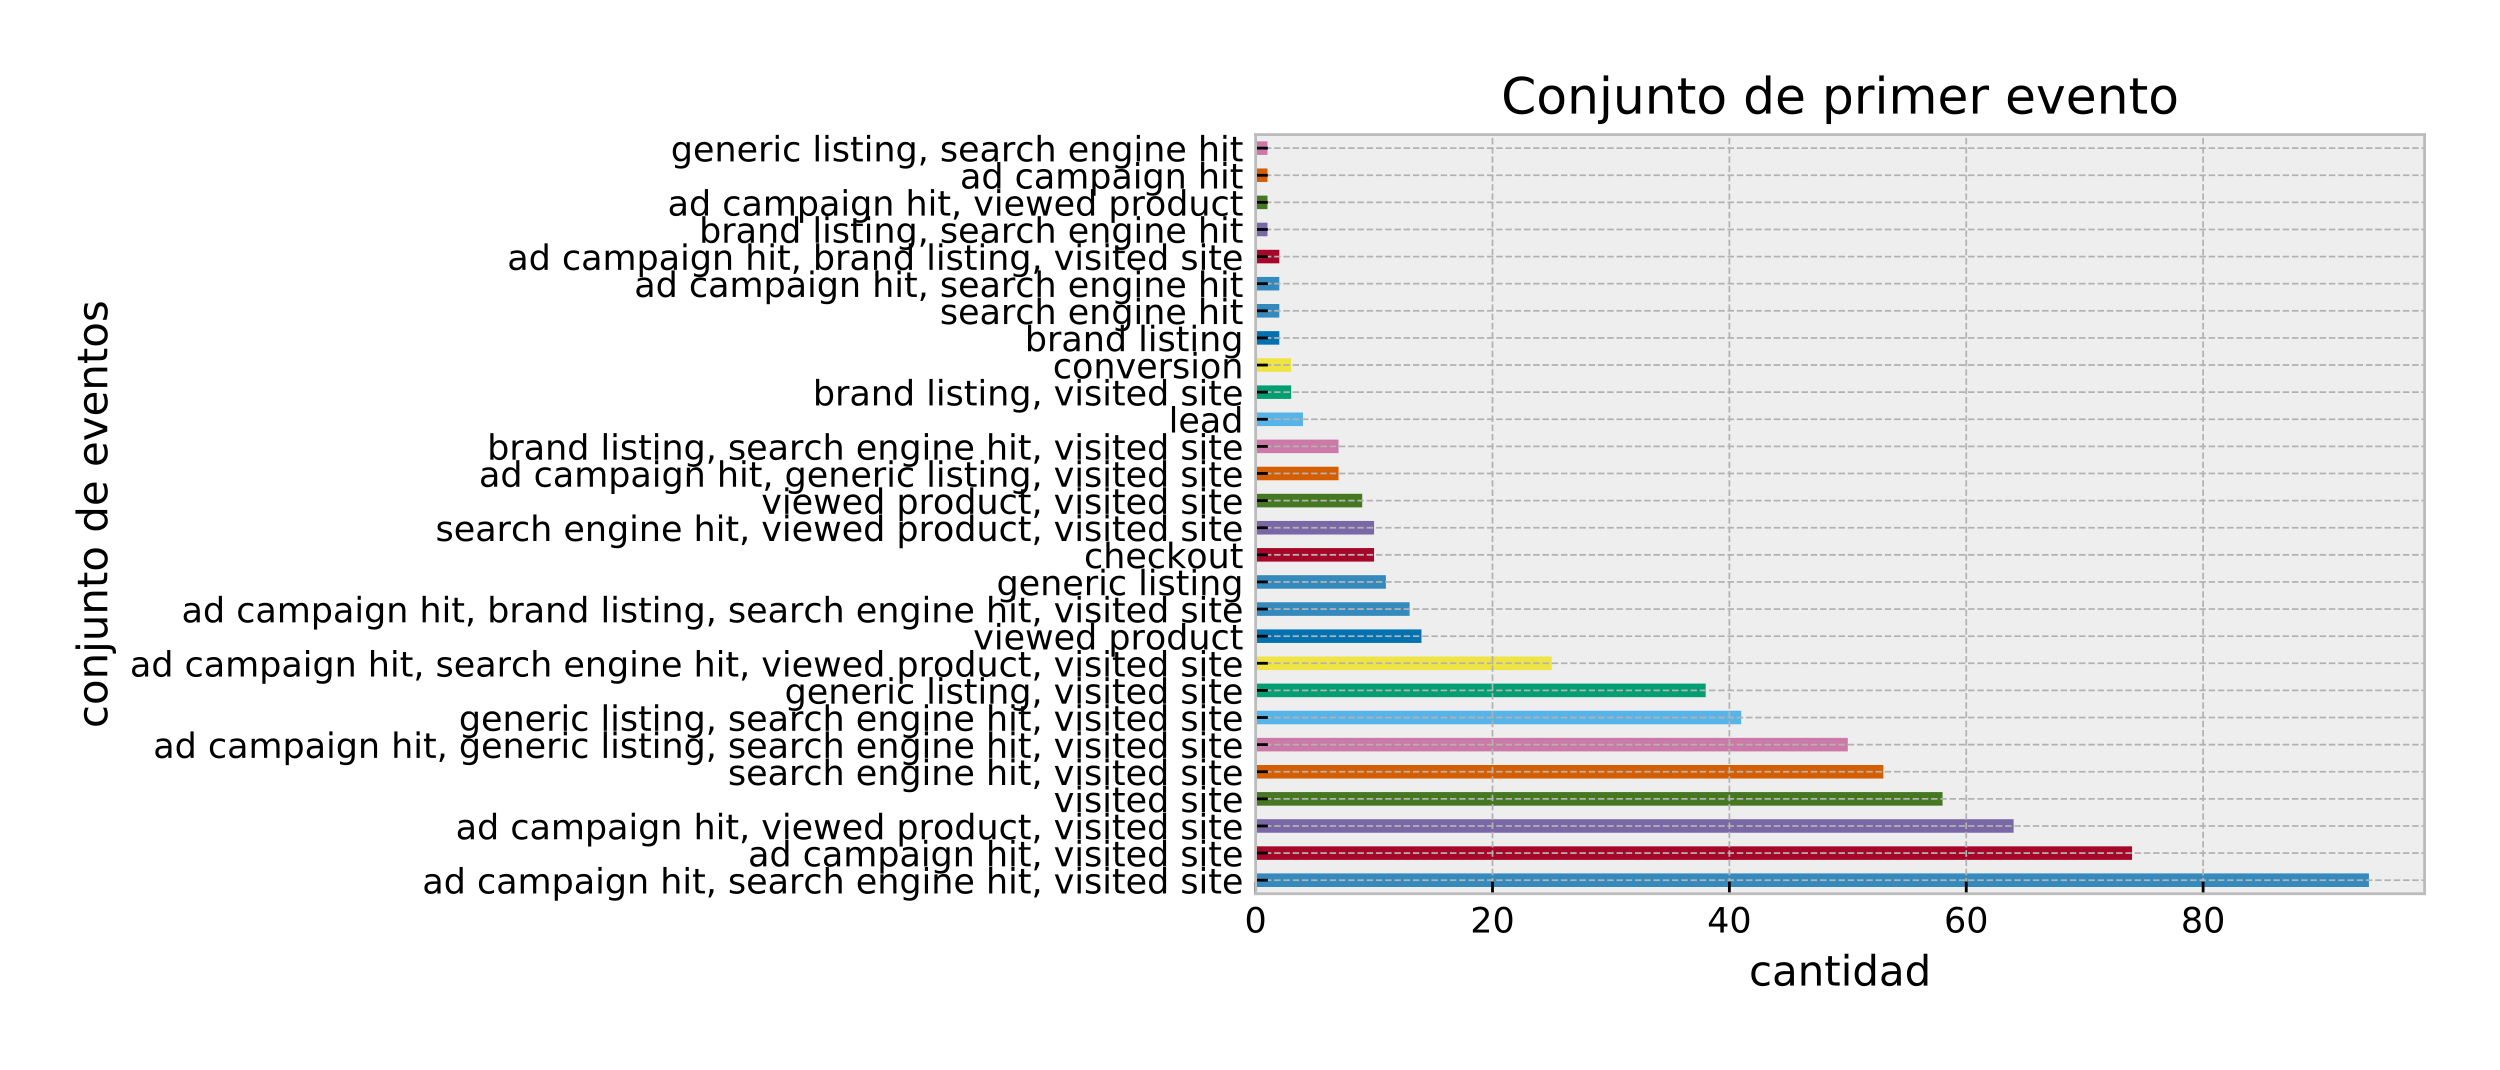 <?xml version="1.0" encoding="utf-8" standalone="no"?>
<!DOCTYPE svg PUBLIC "-//W3C//DTD SVG 1.1//EN"
  "http://www.w3.org/Graphics/SVG/1.1/DTD/svg11.dtd">
<!-- Created with matplotlib (http://matplotlib.org/) -->
<svg height="306.374pt" version="1.1" viewBox="0 0 716.026 306.374" width="716.026pt" xmlns="http://www.w3.org/2000/svg" xmlns:xlink="http://www.w3.org/1999/xlink">
 <defs>
  <style type="text/css">
*{stroke-linecap:butt;stroke-linejoin:round;}
  </style>
 </defs>
 <g id="figure_1">
  <g id="patch_1">
   <path d="M -0 306.374 
L 716.026 306.374 
L 716.026 0 
L -0 0 
z
" style="fill:#ffffff;"/>
  </g>
  <g id="axes_1">
   <g id="patch_2">
    <path d="M 359.626 255.982 
L 694.426 255.982 
L 694.426 38.542 
L 359.626 38.542 
z
" style="fill:#eeeeee;"/>
   </g>
   <g id="patch_3">
    <path clip-path="url(#pc5845461d7)" d="M 359.626 254.04 
L 678.483 254.04 
L 678.483 250.157 
L 359.626 250.157 
z
" style="fill:#348abd;"/>
   </g>
   <g id="patch_4">
    <path clip-path="url(#pc5845461d7)" d="M 359.626 246.275 
L 610.641 246.275 
L 610.641 242.392 
L 359.626 242.392 
z
" style="fill:#a60628;"/>
   </g>
   <g id="patch_5">
    <path clip-path="url(#pc5845461d7)" d="M 359.626 238.509 
L 576.72 238.509 
L 576.72 234.626 
L 359.626 234.626 
z
" style="fill:#7a68a6;"/>
   </g>
   <g id="patch_6">
    <path clip-path="url(#pc5845461d7)" d="M 359.626 230.743 
L 556.368 230.743 
L 556.368 226.86 
L 359.626 226.86 
z
" style="fill:#467821;"/>
   </g>
   <g id="patch_7">
    <path clip-path="url(#pc5845461d7)" d="M 359.626 222.977 
L 539.407 222.977 
L 539.407 219.095 
L 359.626 219.095 
z
" style="fill:#d55e00;"/>
   </g>
   <g id="patch_8">
    <path clip-path="url(#pc5845461d7)" d="M 359.626 215.212 
L 529.231 215.212 
L 529.231 211.329 
L 359.626 211.329 
z
" style="fill:#cc79a7;"/>
   </g>
   <g id="patch_9">
    <path clip-path="url(#pc5845461d7)" d="M 359.626 207.446 
L 498.702 207.446 
L 498.702 203.563 
L 359.626 203.563 
z
" style="fill:#56b4e9;"/>
   </g>
   <g id="patch_10">
    <path clip-path="url(#pc5845461d7)" d="M 359.626 199.68 
L 488.526 199.68 
L 488.526 195.797 
L 359.626 195.797 
z
" style="fill:#009e73;"/>
   </g>
   <g id="patch_11">
    <path clip-path="url(#pc5845461d7)" d="M 359.626 191.915 
L 444.429 191.915 
L 444.429 188.032 
L 359.626 188.032 
z
" style="fill:#f0e442;"/>
   </g>
   <g id="patch_12">
    <path clip-path="url(#pc5845461d7)" d="M 359.626 184.149 
L 407.116 184.149 
L 407.116 180.266 
L 359.626 180.266 
z
" style="fill:#0072b2;"/>
   </g>
   <g id="patch_13">
    <path clip-path="url(#pc5845461d7)" d="M 359.626 176.383 
L 403.724 176.383 
L 403.724 172.5 
L 359.626 172.5 
z
" style="fill:#348abd;"/>
   </g>
   <g id="patch_14">
    <path clip-path="url(#pc5845461d7)" d="M 359.626 168.617 
L 396.939 168.617 
L 396.939 164.735 
L 359.626 164.735 
z
" style="fill:#348abd;"/>
   </g>
   <g id="patch_15">
    <path clip-path="url(#pc5845461d7)" d="M 359.626 160.852 
L 393.547 160.852 
L 393.547 156.969 
L 359.626 156.969 
z
" style="fill:#a60628;"/>
   </g>
   <g id="patch_16">
    <path clip-path="url(#pc5845461d7)" d="M 359.626 153.086 
L 393.547 153.086 
L 393.547 149.203 
L 359.626 149.203 
z
" style="fill:#7a68a6;"/>
   </g>
   <g id="patch_17">
    <path clip-path="url(#pc5845461d7)" d="M 359.626 145.32 
L 390.155 145.32 
L 390.155 141.437 
L 359.626 141.437 
z
" style="fill:#467821;"/>
   </g>
   <g id="patch_18">
    <path clip-path="url(#pc5845461d7)" d="M 359.626 137.555 
L 383.371 137.555 
L 383.371 133.672 
L 359.626 133.672 
z
" style="fill:#d55e00;"/>
   </g>
   <g id="patch_19">
    <path clip-path="url(#pc5845461d7)" d="M 359.626 129.789 
L 383.371 129.789 
L 383.371 125.906 
L 359.626 125.906 
z
" style="fill:#cc79a7;"/>
   </g>
   <g id="patch_20">
    <path clip-path="url(#pc5845461d7)" d="M 359.626 122.023 
L 373.195 122.023 
L 373.195 118.14 
L 359.626 118.14 
z
" style="fill:#56b4e9;"/>
   </g>
   <g id="patch_21">
    <path clip-path="url(#pc5845461d7)" d="M 359.626 114.257 
L 369.803 114.257 
L 369.803 110.375 
L 359.626 110.375 
z
" style="fill:#009e73;"/>
   </g>
   <g id="patch_22">
    <path clip-path="url(#pc5845461d7)" d="M 359.626 106.492 
L 369.803 106.492 
L 369.803 102.609 
L 359.626 102.609 
z
" style="fill:#f0e442;"/>
   </g>
   <g id="patch_23">
    <path clip-path="url(#pc5845461d7)" d="M 359.626 98.726 
L 366.41 98.726 
L 366.41 94.843 
L 359.626 94.843 
z
" style="fill:#0072b2;"/>
   </g>
   <g id="patch_24">
    <path clip-path="url(#pc5845461d7)" d="M 359.626 90.96 
L 366.41 90.96 
L 366.41 87.077 
L 359.626 87.077 
z
" style="fill:#348abd;"/>
   </g>
   <g id="patch_25">
    <path clip-path="url(#pc5845461d7)" d="M 359.626 83.195 
L 366.41 83.195 
L 366.41 79.312 
L 359.626 79.312 
z
" style="fill:#348abd;"/>
   </g>
   <g id="patch_26">
    <path clip-path="url(#pc5845461d7)" d="M 359.626 75.429 
L 366.41 75.429 
L 366.41 71.546 
L 359.626 71.546 
z
" style="fill:#a60628;"/>
   </g>
   <g id="patch_27">
    <path clip-path="url(#pc5845461d7)" d="M 359.626 67.663 
L 363.018 67.663 
L 363.018 63.78 
L 359.626 63.78 
z
" style="fill:#7a68a6;"/>
   </g>
   <g id="patch_28">
    <path clip-path="url(#pc5845461d7)" d="M 359.626 59.897 
L 363.018 59.897 
L 363.018 56.015 
L 359.626 56.015 
z
" style="fill:#467821;"/>
   </g>
   <g id="patch_29">
    <path clip-path="url(#pc5845461d7)" d="M 359.626 52.132 
L 363.018 52.132 
L 363.018 48.249 
L 359.626 48.249 
z
" style="fill:#d55e00;"/>
   </g>
   <g id="patch_30">
    <path clip-path="url(#pc5845461d7)" d="M 359.626 44.366 
L 363.018 44.366 
L 363.018 40.483 
L 359.626 40.483 
z
" style="fill:#cc79a7;"/>
   </g>
   <g id="matplotlib.axis_1">
    <g id="xtick_1">
     <g id="line2d_1">
      <path clip-path="url(#pc5845461d7)" d="M 359.626 255.982 
L 359.626 38.542 
" style="fill:none;stroke:#b2b2b2;stroke-dasharray:1.85,0.8;stroke-dashoffset:0;stroke-width:0.5;"/>
     </g>
     <g id="line2d_2">
      <defs>
       <path d="M 0 0 
L 0 -3.5 
" id="m2bb0bcc4f5" style="stroke:#000000;stroke-width:0.8;"/>
      </defs>
      <g>
       <use style="stroke:#000000;stroke-width:0.8;" x="359.626" xlink:href="#m2bb0bcc4f5" y="255.982"/>
      </g>
     </g>
     <g id="text_1">
      <!-- 0 -->
      <defs>
       <path d="M 31.781 66.406 
Q 24.172 66.406 20.328 58.906 
Q 16.5 51.422 16.5 36.375 
Q 16.5 21.391 20.328 13.891 
Q 24.172 6.391 31.781 6.391 
Q 39.453 6.391 43.281 13.891 
Q 47.125 21.391 47.125 36.375 
Q 47.125 51.422 43.281 58.906 
Q 39.453 66.406 31.781 66.406 
z
M 31.781 74.219 
Q 44.047 74.219 50.516 64.516 
Q 56.984 54.828 56.984 36.375 
Q 56.984 17.969 50.516 8.266 
Q 44.047 -1.422 31.781 -1.422 
Q 19.531 -1.422 13.062 8.266 
Q 6.594 17.969 6.594 36.375 
Q 6.594 54.828 13.062 64.516 
Q 19.531 74.219 31.781 74.219 
z
" id="DejaVuSans-30"/>
      </defs>
      <g transform="translate(356.445 267.08)scale(0.1 -0.1)">
       <use xlink:href="#DejaVuSans-30"/>
      </g>
     </g>
    </g>
    <g id="xtick_2">
     <g id="line2d_3">
      <path clip-path="url(#pc5845461d7)" d="M 427.468 255.982 
L 427.468 38.542 
" style="fill:none;stroke:#b2b2b2;stroke-dasharray:1.85,0.8;stroke-dashoffset:0;stroke-width:0.5;"/>
     </g>
     <g id="line2d_4">
      <g>
       <use style="stroke:#000000;stroke-width:0.8;" x="427.468" xlink:href="#m2bb0bcc4f5" y="255.982"/>
      </g>
     </g>
     <g id="text_2">
      <!-- 20 -->
      <defs>
       <path d="M 19.188 8.297 
L 53.609 8.297 
L 53.609 0 
L 7.328 0 
L 7.328 8.297 
Q 12.938 14.109 22.625 23.891 
Q 32.328 33.688 34.812 36.531 
Q 39.547 41.844 41.422 45.531 
Q 43.312 49.219 43.312 52.781 
Q 43.312 58.594 39.234 62.25 
Q 35.156 65.922 28.609 65.922 
Q 23.969 65.922 18.812 64.312 
Q 13.672 62.703 7.812 59.422 
L 7.812 69.391 
Q 13.766 71.781 18.938 73 
Q 24.125 74.219 28.422 74.219 
Q 39.75 74.219 46.484 68.547 
Q 53.219 62.891 53.219 53.422 
Q 53.219 48.922 51.531 44.891 
Q 49.859 40.875 45.406 35.406 
Q 44.188 33.984 37.641 27.219 
Q 31.109 20.453 19.188 8.297 
z
" id="DejaVuSans-32"/>
      </defs>
      <g transform="translate(421.106 267.08)scale(0.1 -0.1)">
       <use xlink:href="#DejaVuSans-32"/>
       <use x="63.623" xlink:href="#DejaVuSans-30"/>
      </g>
     </g>
    </g>
    <g id="xtick_3">
     <g id="line2d_5">
      <path clip-path="url(#pc5845461d7)" d="M 495.31 255.982 
L 495.31 38.542 
" style="fill:none;stroke:#b2b2b2;stroke-dasharray:1.85,0.8;stroke-dashoffset:0;stroke-width:0.5;"/>
     </g>
     <g id="line2d_6">
      <g>
       <use style="stroke:#000000;stroke-width:0.8;" x="495.31" xlink:href="#m2bb0bcc4f5" y="255.982"/>
      </g>
     </g>
     <g id="text_3">
      <!-- 40 -->
      <defs>
       <path d="M 37.797 64.312 
L 12.891 25.391 
L 37.797 25.391 
z
M 35.203 72.906 
L 47.609 72.906 
L 47.609 25.391 
L 58.016 25.391 
L 58.016 17.188 
L 47.609 17.188 
L 47.609 0 
L 37.797 0 
L 37.797 17.188 
L 4.891 17.188 
L 4.891 26.703 
z
" id="DejaVuSans-34"/>
      </defs>
      <g transform="translate(488.948 267.08)scale(0.1 -0.1)">
       <use xlink:href="#DejaVuSans-34"/>
       <use x="63.623" xlink:href="#DejaVuSans-30"/>
      </g>
     </g>
    </g>
    <g id="xtick_4">
     <g id="line2d_7">
      <path clip-path="url(#pc5845461d7)" d="M 563.152 255.982 
L 563.152 38.542 
" style="fill:none;stroke:#b2b2b2;stroke-dasharray:1.85,0.8;stroke-dashoffset:0;stroke-width:0.5;"/>
     </g>
     <g id="line2d_8">
      <g>
       <use style="stroke:#000000;stroke-width:0.8;" x="563.152" xlink:href="#m2bb0bcc4f5" y="255.982"/>
      </g>
     </g>
     <g id="text_4">
      <!-- 60 -->
      <defs>
       <path d="M 33.016 40.375 
Q 26.375 40.375 22.484 35.828 
Q 18.609 31.297 18.609 23.391 
Q 18.609 15.531 22.484 10.953 
Q 26.375 6.391 33.016 6.391 
Q 39.656 6.391 43.531 10.953 
Q 47.406 15.531 47.406 23.391 
Q 47.406 31.297 43.531 35.828 
Q 39.656 40.375 33.016 40.375 
z
M 52.594 71.297 
L 52.594 62.312 
Q 48.875 64.062 45.094 64.984 
Q 41.312 65.922 37.594 65.922 
Q 27.828 65.922 22.672 59.328 
Q 17.531 52.734 16.797 39.406 
Q 19.672 43.656 24.016 45.922 
Q 28.375 48.188 33.594 48.188 
Q 44.578 48.188 50.953 41.516 
Q 57.328 34.859 57.328 23.391 
Q 57.328 12.156 50.688 5.359 
Q 44.047 -1.422 33.016 -1.422 
Q 20.359 -1.422 13.672 8.266 
Q 6.984 17.969 6.984 36.375 
Q 6.984 53.656 15.188 63.938 
Q 23.391 74.219 37.203 74.219 
Q 40.922 74.219 44.703 73.484 
Q 48.484 72.75 52.594 71.297 
z
" id="DejaVuSans-36"/>
      </defs>
      <g transform="translate(556.79 267.08)scale(0.1 -0.1)">
       <use xlink:href="#DejaVuSans-36"/>
       <use x="63.623" xlink:href="#DejaVuSans-30"/>
      </g>
     </g>
    </g>
    <g id="xtick_5">
     <g id="line2d_9">
      <path clip-path="url(#pc5845461d7)" d="M 630.994 255.982 
L 630.994 38.542 
" style="fill:none;stroke:#b2b2b2;stroke-dasharray:1.85,0.8;stroke-dashoffset:0;stroke-width:0.5;"/>
     </g>
     <g id="line2d_10">
      <g>
       <use style="stroke:#000000;stroke-width:0.8;" x="630.994" xlink:href="#m2bb0bcc4f5" y="255.982"/>
      </g>
     </g>
     <g id="text_5">
      <!-- 80 -->
      <defs>
       <path d="M 31.781 34.625 
Q 24.75 34.625 20.719 30.859 
Q 16.703 27.094 16.703 20.516 
Q 16.703 13.922 20.719 10.156 
Q 24.75 6.391 31.781 6.391 
Q 38.812 6.391 42.859 10.172 
Q 46.922 13.969 46.922 20.516 
Q 46.922 27.094 42.891 30.859 
Q 38.875 34.625 31.781 34.625 
z
M 21.922 38.812 
Q 15.578 40.375 12.031 44.719 
Q 8.5 49.078 8.5 55.328 
Q 8.5 64.062 14.719 69.141 
Q 20.953 74.219 31.781 74.219 
Q 42.672 74.219 48.875 69.141 
Q 55.078 64.062 55.078 55.328 
Q 55.078 49.078 51.531 44.719 
Q 48 40.375 41.703 38.812 
Q 48.828 37.156 52.797 32.312 
Q 56.781 27.484 56.781 20.516 
Q 56.781 9.906 50.312 4.234 
Q 43.844 -1.422 31.781 -1.422 
Q 19.734 -1.422 13.25 4.234 
Q 6.781 9.906 6.781 20.516 
Q 6.781 27.484 10.781 32.312 
Q 14.797 37.156 21.922 38.812 
z
M 18.312 54.391 
Q 18.312 48.734 21.844 45.562 
Q 25.391 42.391 31.781 42.391 
Q 38.141 42.391 41.719 45.562 
Q 45.312 48.734 45.312 54.391 
Q 45.312 60.062 41.719 63.234 
Q 38.141 66.406 31.781 66.406 
Q 25.391 66.406 21.844 63.234 
Q 18.312 60.062 18.312 54.391 
z
" id="DejaVuSans-38"/>
      </defs>
      <g transform="translate(624.632 267.08)scale(0.1 -0.1)">
       <use xlink:href="#DejaVuSans-38"/>
       <use x="63.623" xlink:href="#DejaVuSans-30"/>
      </g>
     </g>
    </g>
    <g id="text_6">
     <!-- cantidad -->
     <defs>
      <path d="M 48.781 52.594 
L 48.781 44.188 
Q 44.969 46.297 41.141 47.344 
Q 37.312 48.391 33.406 48.391 
Q 24.656 48.391 19.812 42.844 
Q 14.984 37.312 14.984 27.297 
Q 14.984 17.281 19.812 11.734 
Q 24.656 6.203 33.406 6.203 
Q 37.312 6.203 41.141 7.25 
Q 44.969 8.297 48.781 10.406 
L 48.781 2.094 
Q 45.016 0.344 40.984 -0.531 
Q 36.969 -1.422 32.422 -1.422 
Q 20.062 -1.422 12.781 6.344 
Q 5.516 14.109 5.516 27.297 
Q 5.516 40.672 12.859 48.328 
Q 20.219 56 33.016 56 
Q 37.156 56 41.109 55.141 
Q 45.062 54.297 48.781 52.594 
z
" id="DejaVuSans-63"/>
      <path d="M 34.281 27.484 
Q 23.391 27.484 19.188 25 
Q 14.984 22.516 14.984 16.5 
Q 14.984 11.719 18.141 8.906 
Q 21.297 6.109 26.703 6.109 
Q 34.188 6.109 38.703 11.406 
Q 43.219 16.703 43.219 25.484 
L 43.219 27.484 
z
M 52.203 31.203 
L 52.203 0 
L 43.219 0 
L 43.219 8.297 
Q 40.141 3.328 35.547 0.953 
Q 30.953 -1.422 24.312 -1.422 
Q 15.922 -1.422 10.953 3.297 
Q 6 8.016 6 15.922 
Q 6 25.141 12.172 29.828 
Q 18.359 34.516 30.609 34.516 
L 43.219 34.516 
L 43.219 35.406 
Q 43.219 41.609 39.141 45 
Q 35.062 48.391 27.688 48.391 
Q 23 48.391 18.547 47.266 
Q 14.109 46.141 10.016 43.891 
L 10.016 52.203 
Q 14.938 54.109 19.578 55.047 
Q 24.219 56 28.609 56 
Q 40.484 56 46.344 49.844 
Q 52.203 43.703 52.203 31.203 
z
" id="DejaVuSans-61"/>
      <path d="M 54.891 33.016 
L 54.891 0 
L 45.906 0 
L 45.906 32.719 
Q 45.906 40.484 42.875 44.328 
Q 39.844 48.188 33.797 48.188 
Q 26.516 48.188 22.312 43.547 
Q 18.109 38.922 18.109 30.906 
L 18.109 0 
L 9.078 0 
L 9.078 54.688 
L 18.109 54.688 
L 18.109 46.188 
Q 21.344 51.125 25.703 53.562 
Q 30.078 56 35.797 56 
Q 45.219 56 50.047 50.172 
Q 54.891 44.344 54.891 33.016 
z
" id="DejaVuSans-6e"/>
      <path d="M 18.312 70.219 
L 18.312 54.688 
L 36.812 54.688 
L 36.812 47.703 
L 18.312 47.703 
L 18.312 18.016 
Q 18.312 11.328 20.141 9.422 
Q 21.969 7.516 27.594 7.516 
L 36.812 7.516 
L 36.812 0 
L 27.594 0 
Q 17.188 0 13.234 3.875 
Q 9.281 7.766 9.281 18.016 
L 9.281 47.703 
L 2.688 47.703 
L 2.688 54.688 
L 9.281 54.688 
L 9.281 70.219 
z
" id="DejaVuSans-74"/>
      <path d="M 9.422 54.688 
L 18.406 54.688 
L 18.406 0 
L 9.422 0 
z
M 9.422 75.984 
L 18.406 75.984 
L 18.406 64.594 
L 9.422 64.594 
z
" id="DejaVuSans-69"/>
      <path d="M 45.406 46.391 
L 45.406 75.984 
L 54.391 75.984 
L 54.391 0 
L 45.406 0 
L 45.406 8.203 
Q 42.578 3.328 38.25 0.953 
Q 33.938 -1.422 27.875 -1.422 
Q 17.969 -1.422 11.734 6.484 
Q 5.516 14.406 5.516 27.297 
Q 5.516 40.188 11.734 48.094 
Q 17.969 56 27.875 56 
Q 33.938 56 38.25 53.625 
Q 42.578 51.266 45.406 46.391 
z
M 14.797 27.297 
Q 14.797 17.391 18.875 11.75 
Q 22.953 6.109 30.078 6.109 
Q 37.203 6.109 41.297 11.75 
Q 45.406 17.391 45.406 27.297 
Q 45.406 37.203 41.297 42.844 
Q 37.203 48.484 30.078 48.484 
Q 22.953 48.484 18.875 42.844 
Q 14.797 37.203 14.797 27.297 
z
" id="DejaVuSans-64"/>
     </defs>
     <g transform="translate(500.934 282.278)scale(0.12 -0.12)">
      <use xlink:href="#DejaVuSans-63"/>
      <use x="54.98" xlink:href="#DejaVuSans-61"/>
      <use x="116.26" xlink:href="#DejaVuSans-6e"/>
      <use x="179.639" xlink:href="#DejaVuSans-74"/>
      <use x="218.848" xlink:href="#DejaVuSans-69"/>
      <use x="246.631" xlink:href="#DejaVuSans-64"/>
      <use x="310.107" xlink:href="#DejaVuSans-61"/>
      <use x="371.387" xlink:href="#DejaVuSans-64"/>
     </g>
    </g>
   </g>
   <g id="matplotlib.axis_2">
    <g id="ytick_1">
     <g id="line2d_11">
      <path clip-path="url(#pc5845461d7)" d="M 359.626 252.099 
L 694.426 252.099 
" style="fill:none;stroke:#b2b2b2;stroke-dasharray:1.85,0.8;stroke-dashoffset:0;stroke-width:0.5;"/>
     </g>
     <g id="line2d_12">
      <defs>
       <path d="M 0 0 
L 3.5 0 
" id="m543f38ba60" style="stroke:#000000;stroke-width:0.8;"/>
      </defs>
      <g>
       <use style="stroke:#000000;stroke-width:0.8;" x="359.626" xlink:href="#m543f38ba60" y="252.099"/>
      </g>
     </g>
     <g id="text_7">
      <!-- ad campaign hit, search engine hit, visited site -->
      <defs>
       <path id="DejaVuSans-20"/>
       <path d="M 52 44.188 
Q 55.375 50.25 60.062 53.125 
Q 64.75 56 71.094 56 
Q 79.641 56 84.281 50.016 
Q 88.922 44.047 88.922 33.016 
L 88.922 0 
L 79.891 0 
L 79.891 32.719 
Q 79.891 40.578 77.094 44.375 
Q 74.312 48.188 68.609 48.188 
Q 61.625 48.188 57.562 43.547 
Q 53.516 38.922 53.516 30.906 
L 53.516 0 
L 44.484 0 
L 44.484 32.719 
Q 44.484 40.625 41.703 44.406 
Q 38.922 48.188 33.109 48.188 
Q 26.219 48.188 22.156 43.531 
Q 18.109 38.875 18.109 30.906 
L 18.109 0 
L 9.078 0 
L 9.078 54.688 
L 18.109 54.688 
L 18.109 46.188 
Q 21.188 51.219 25.484 53.609 
Q 29.781 56 35.688 56 
Q 41.656 56 45.828 52.969 
Q 50 49.953 52 44.188 
z
" id="DejaVuSans-6d"/>
       <path d="M 18.109 8.203 
L 18.109 -20.797 
L 9.078 -20.797 
L 9.078 54.688 
L 18.109 54.688 
L 18.109 46.391 
Q 20.953 51.266 25.266 53.625 
Q 29.594 56 35.594 56 
Q 45.562 56 51.781 48.094 
Q 58.016 40.188 58.016 27.297 
Q 58.016 14.406 51.781 6.484 
Q 45.562 -1.422 35.594 -1.422 
Q 29.594 -1.422 25.266 0.953 
Q 20.953 3.328 18.109 8.203 
z
M 48.688 27.297 
Q 48.688 37.203 44.609 42.844 
Q 40.531 48.484 33.406 48.484 
Q 26.266 48.484 22.188 42.844 
Q 18.109 37.203 18.109 27.297 
Q 18.109 17.391 22.188 11.75 
Q 26.266 6.109 33.406 6.109 
Q 40.531 6.109 44.609 11.75 
Q 48.688 17.391 48.688 27.297 
z
" id="DejaVuSans-70"/>
       <path d="M 45.406 27.984 
Q 45.406 37.75 41.375 43.109 
Q 37.359 48.484 30.078 48.484 
Q 22.859 48.484 18.828 43.109 
Q 14.797 37.75 14.797 27.984 
Q 14.797 18.266 18.828 12.891 
Q 22.859 7.516 30.078 7.516 
Q 37.359 7.516 41.375 12.891 
Q 45.406 18.266 45.406 27.984 
z
M 54.391 6.781 
Q 54.391 -7.172 48.188 -13.984 
Q 42 -20.797 29.203 -20.797 
Q 24.469 -20.797 20.266 -20.094 
Q 16.062 -19.391 12.109 -17.922 
L 12.109 -9.188 
Q 16.062 -11.328 19.922 -12.344 
Q 23.781 -13.375 27.781 -13.375 
Q 36.625 -13.375 41.016 -8.766 
Q 45.406 -4.156 45.406 5.172 
L 45.406 9.625 
Q 42.625 4.781 38.281 2.391 
Q 33.938 0 27.875 0 
Q 17.828 0 11.672 7.656 
Q 5.516 15.328 5.516 27.984 
Q 5.516 40.672 11.672 48.328 
Q 17.828 56 27.875 56 
Q 33.938 56 38.281 53.609 
Q 42.625 51.219 45.406 46.391 
L 45.406 54.688 
L 54.391 54.688 
z
" id="DejaVuSans-67"/>
       <path d="M 54.891 33.016 
L 54.891 0 
L 45.906 0 
L 45.906 32.719 
Q 45.906 40.484 42.875 44.328 
Q 39.844 48.188 33.797 48.188 
Q 26.516 48.188 22.312 43.547 
Q 18.109 38.922 18.109 30.906 
L 18.109 0 
L 9.078 0 
L 9.078 75.984 
L 18.109 75.984 
L 18.109 46.188 
Q 21.344 51.125 25.703 53.562 
Q 30.078 56 35.797 56 
Q 45.219 56 50.047 50.172 
Q 54.891 44.344 54.891 33.016 
z
" id="DejaVuSans-68"/>
       <path d="M 11.719 12.406 
L 22.016 12.406 
L 22.016 4 
L 14.016 -11.625 
L 7.719 -11.625 
L 11.719 4 
z
" id="DejaVuSans-2c"/>
       <path d="M 44.281 53.078 
L 44.281 44.578 
Q 40.484 46.531 36.375 47.5 
Q 32.281 48.484 27.875 48.484 
Q 21.188 48.484 17.844 46.438 
Q 14.5 44.391 14.5 40.281 
Q 14.5 37.156 16.891 35.375 
Q 19.281 33.594 26.516 31.984 
L 29.594 31.297 
Q 39.156 29.25 43.188 25.516 
Q 47.219 21.781 47.219 15.094 
Q 47.219 7.469 41.188 3.016 
Q 35.156 -1.422 24.609 -1.422 
Q 20.219 -1.422 15.453 -0.562 
Q 10.688 0.297 5.422 2 
L 5.422 11.281 
Q 10.406 8.688 15.234 7.391 
Q 20.062 6.109 24.812 6.109 
Q 31.156 6.109 34.562 8.281 
Q 37.984 10.453 37.984 14.406 
Q 37.984 18.062 35.516 20.016 
Q 33.062 21.969 24.703 23.781 
L 21.578 24.516 
Q 13.234 26.266 9.516 29.906 
Q 5.812 33.547 5.812 39.891 
Q 5.812 47.609 11.281 51.797 
Q 16.75 56 26.812 56 
Q 31.781 56 36.172 55.266 
Q 40.578 54.547 44.281 53.078 
z
" id="DejaVuSans-73"/>
       <path d="M 56.203 29.594 
L 56.203 25.203 
L 14.891 25.203 
Q 15.484 15.922 20.484 11.062 
Q 25.484 6.203 34.422 6.203 
Q 39.594 6.203 44.453 7.469 
Q 49.312 8.734 54.109 11.281 
L 54.109 2.781 
Q 49.266 0.734 44.188 -0.344 
Q 39.109 -1.422 33.891 -1.422 
Q 20.797 -1.422 13.156 6.188 
Q 5.516 13.812 5.516 26.812 
Q 5.516 40.234 12.766 48.109 
Q 20.016 56 32.328 56 
Q 43.359 56 49.781 48.891 
Q 56.203 41.797 56.203 29.594 
z
M 47.219 32.234 
Q 47.125 39.594 43.094 43.984 
Q 39.062 48.391 32.422 48.391 
Q 24.906 48.391 20.391 44.141 
Q 15.875 39.891 15.188 32.172 
z
" id="DejaVuSans-65"/>
       <path d="M 41.109 46.297 
Q 39.594 47.172 37.812 47.578 
Q 36.031 48 33.891 48 
Q 26.266 48 22.188 43.047 
Q 18.109 38.094 18.109 28.812 
L 18.109 0 
L 9.078 0 
L 9.078 54.688 
L 18.109 54.688 
L 18.109 46.188 
Q 20.953 51.172 25.484 53.578 
Q 30.031 56 36.531 56 
Q 37.453 56 38.578 55.875 
Q 39.703 55.766 41.062 55.516 
z
" id="DejaVuSans-72"/>
       <path d="M 2.984 54.688 
L 12.5 54.688 
L 29.594 8.797 
L 46.688 54.688 
L 56.203 54.688 
L 35.688 0 
L 23.484 0 
z
" id="DejaVuSans-76"/>
      </defs>
      <g transform="translate(120.957 255.898)scale(0.1 -0.1)">
       <use xlink:href="#DejaVuSans-61"/>
       <use x="61.279" xlink:href="#DejaVuSans-64"/>
       <use x="124.756" xlink:href="#DejaVuSans-20"/>
       <use x="156.543" xlink:href="#DejaVuSans-63"/>
       <use x="211.523" xlink:href="#DejaVuSans-61"/>
       <use x="272.803" xlink:href="#DejaVuSans-6d"/>
       <use x="370.215" xlink:href="#DejaVuSans-70"/>
       <use x="433.691" xlink:href="#DejaVuSans-61"/>
       <use x="494.971" xlink:href="#DejaVuSans-69"/>
       <use x="522.754" xlink:href="#DejaVuSans-67"/>
       <use x="586.23" xlink:href="#DejaVuSans-6e"/>
       <use x="649.609" xlink:href="#DejaVuSans-20"/>
       <use x="681.396" xlink:href="#DejaVuSans-68"/>
       <use x="744.775" xlink:href="#DejaVuSans-69"/>
       <use x="772.559" xlink:href="#DejaVuSans-74"/>
       <use x="811.768" xlink:href="#DejaVuSans-2c"/>
       <use x="843.555" xlink:href="#DejaVuSans-20"/>
       <use x="875.342" xlink:href="#DejaVuSans-73"/>
       <use x="927.441" xlink:href="#DejaVuSans-65"/>
       <use x="988.965" xlink:href="#DejaVuSans-61"/>
       <use x="1050.244" xlink:href="#DejaVuSans-72"/>
       <use x="1091.326" xlink:href="#DejaVuSans-63"/>
       <use x="1146.307" xlink:href="#DejaVuSans-68"/>
       <use x="1209.686" xlink:href="#DejaVuSans-20"/>
       <use x="1241.473" xlink:href="#DejaVuSans-65"/>
       <use x="1302.996" xlink:href="#DejaVuSans-6e"/>
       <use x="1366.375" xlink:href="#DejaVuSans-67"/>
       <use x="1429.852" xlink:href="#DejaVuSans-69"/>
       <use x="1457.635" xlink:href="#DejaVuSans-6e"/>
       <use x="1521.014" xlink:href="#DejaVuSans-65"/>
       <use x="1582.537" xlink:href="#DejaVuSans-20"/>
       <use x="1614.324" xlink:href="#DejaVuSans-68"/>
       <use x="1677.703" xlink:href="#DejaVuSans-69"/>
       <use x="1705.486" xlink:href="#DejaVuSans-74"/>
       <use x="1744.695" xlink:href="#DejaVuSans-2c"/>
       <use x="1776.482" xlink:href="#DejaVuSans-20"/>
       <use x="1808.27" xlink:href="#DejaVuSans-76"/>
       <use x="1867.449" xlink:href="#DejaVuSans-69"/>
       <use x="1895.232" xlink:href="#DejaVuSans-73"/>
       <use x="1947.332" xlink:href="#DejaVuSans-69"/>
       <use x="1975.115" xlink:href="#DejaVuSans-74"/>
       <use x="2014.324" xlink:href="#DejaVuSans-65"/>
       <use x="2075.848" xlink:href="#DejaVuSans-64"/>
       <use x="2139.324" xlink:href="#DejaVuSans-20"/>
       <use x="2171.111" xlink:href="#DejaVuSans-73"/>
       <use x="2223.211" xlink:href="#DejaVuSans-69"/>
       <use x="2250.994" xlink:href="#DejaVuSans-74"/>
       <use x="2290.203" xlink:href="#DejaVuSans-65"/>
      </g>
     </g>
    </g>
    <g id="ytick_2">
     <g id="line2d_13">
      <path clip-path="url(#pc5845461d7)" d="M 359.626 244.333 
L 694.426 244.333 
" style="fill:none;stroke:#b2b2b2;stroke-dasharray:1.85,0.8;stroke-dashoffset:0;stroke-width:0.5;"/>
     </g>
     <g id="line2d_14">
      <g>
       <use style="stroke:#000000;stroke-width:0.8;" x="359.626" xlink:href="#m543f38ba60" y="244.333"/>
      </g>
     </g>
     <g id="text_8">
      <!-- ad campaign hit, visited site -->
      <g transform="translate(214.248 248.132)scale(0.1 -0.1)">
       <use xlink:href="#DejaVuSans-61"/>
       <use x="61.279" xlink:href="#DejaVuSans-64"/>
       <use x="124.756" xlink:href="#DejaVuSans-20"/>
       <use x="156.543" xlink:href="#DejaVuSans-63"/>
       <use x="211.523" xlink:href="#DejaVuSans-61"/>
       <use x="272.803" xlink:href="#DejaVuSans-6d"/>
       <use x="370.215" xlink:href="#DejaVuSans-70"/>
       <use x="433.691" xlink:href="#DejaVuSans-61"/>
       <use x="494.971" xlink:href="#DejaVuSans-69"/>
       <use x="522.754" xlink:href="#DejaVuSans-67"/>
       <use x="586.23" xlink:href="#DejaVuSans-6e"/>
       <use x="649.609" xlink:href="#DejaVuSans-20"/>
       <use x="681.396" xlink:href="#DejaVuSans-68"/>
       <use x="744.775" xlink:href="#DejaVuSans-69"/>
       <use x="772.559" xlink:href="#DejaVuSans-74"/>
       <use x="811.768" xlink:href="#DejaVuSans-2c"/>
       <use x="843.555" xlink:href="#DejaVuSans-20"/>
       <use x="875.342" xlink:href="#DejaVuSans-76"/>
       <use x="934.521" xlink:href="#DejaVuSans-69"/>
       <use x="962.305" xlink:href="#DejaVuSans-73"/>
       <use x="1014.404" xlink:href="#DejaVuSans-69"/>
       <use x="1042.188" xlink:href="#DejaVuSans-74"/>
       <use x="1081.396" xlink:href="#DejaVuSans-65"/>
       <use x="1142.92" xlink:href="#DejaVuSans-64"/>
       <use x="1206.396" xlink:href="#DejaVuSans-20"/>
       <use x="1238.184" xlink:href="#DejaVuSans-73"/>
       <use x="1290.283" xlink:href="#DejaVuSans-69"/>
       <use x="1318.066" xlink:href="#DejaVuSans-74"/>
       <use x="1357.275" xlink:href="#DejaVuSans-65"/>
      </g>
     </g>
    </g>
    <g id="ytick_3">
     <g id="line2d_15">
      <path clip-path="url(#pc5845461d7)" d="M 359.626 236.567 
L 694.426 236.567 
" style="fill:none;stroke:#b2b2b2;stroke-dasharray:1.85,0.8;stroke-dashoffset:0;stroke-width:0.5;"/>
     </g>
     <g id="line2d_16">
      <g>
       <use style="stroke:#000000;stroke-width:0.8;" x="359.626" xlink:href="#m543f38ba60" y="236.567"/>
      </g>
     </g>
     <g id="text_9">
      <!-- ad campaign hit, viewed product, visited site -->
      <defs>
       <path d="M 4.203 54.688 
L 13.188 54.688 
L 24.422 12.016 
L 35.594 54.688 
L 46.188 54.688 
L 57.422 12.016 
L 68.609 54.688 
L 77.594 54.688 
L 63.281 0 
L 52.688 0 
L 40.922 44.828 
L 29.109 0 
L 18.5 0 
z
" id="DejaVuSans-77"/>
       <path d="M 30.609 48.391 
Q 23.391 48.391 19.188 42.75 
Q 14.984 37.109 14.984 27.297 
Q 14.984 17.484 19.156 11.844 
Q 23.344 6.203 30.609 6.203 
Q 37.797 6.203 41.984 11.859 
Q 46.188 17.531 46.188 27.297 
Q 46.188 37.016 41.984 42.703 
Q 37.797 48.391 30.609 48.391 
z
M 30.609 56 
Q 42.328 56 49.016 48.375 
Q 55.719 40.766 55.719 27.297 
Q 55.719 13.875 49.016 6.219 
Q 42.328 -1.422 30.609 -1.422 
Q 18.844 -1.422 12.172 6.219 
Q 5.516 13.875 5.516 27.297 
Q 5.516 40.766 12.172 48.375 
Q 18.844 56 30.609 56 
z
" id="DejaVuSans-6f"/>
       <path d="M 8.5 21.578 
L 8.5 54.688 
L 17.484 54.688 
L 17.484 21.922 
Q 17.484 14.156 20.5 10.266 
Q 23.531 6.391 29.594 6.391 
Q 36.859 6.391 41.078 11.031 
Q 45.312 15.672 45.312 23.688 
L 45.312 54.688 
L 54.297 54.688 
L 54.297 0 
L 45.312 0 
L 45.312 8.406 
Q 42.047 3.422 37.719 1 
Q 33.406 -1.422 27.688 -1.422 
Q 18.266 -1.422 13.375 4.438 
Q 8.5 10.297 8.5 21.578 
z
M 31.109 56 
z
" id="DejaVuSans-75"/>
      </defs>
      <g transform="translate(130.504 240.367)scale(0.1 -0.1)">
       <use xlink:href="#DejaVuSans-61"/>
       <use x="61.279" xlink:href="#DejaVuSans-64"/>
       <use x="124.756" xlink:href="#DejaVuSans-20"/>
       <use x="156.543" xlink:href="#DejaVuSans-63"/>
       <use x="211.523" xlink:href="#DejaVuSans-61"/>
       <use x="272.803" xlink:href="#DejaVuSans-6d"/>
       <use x="370.215" xlink:href="#DejaVuSans-70"/>
       <use x="433.691" xlink:href="#DejaVuSans-61"/>
       <use x="494.971" xlink:href="#DejaVuSans-69"/>
       <use x="522.754" xlink:href="#DejaVuSans-67"/>
       <use x="586.23" xlink:href="#DejaVuSans-6e"/>
       <use x="649.609" xlink:href="#DejaVuSans-20"/>
       <use x="681.396" xlink:href="#DejaVuSans-68"/>
       <use x="744.775" xlink:href="#DejaVuSans-69"/>
       <use x="772.559" xlink:href="#DejaVuSans-74"/>
       <use x="811.768" xlink:href="#DejaVuSans-2c"/>
       <use x="843.555" xlink:href="#DejaVuSans-20"/>
       <use x="875.342" xlink:href="#DejaVuSans-76"/>
       <use x="934.521" xlink:href="#DejaVuSans-69"/>
       <use x="962.305" xlink:href="#DejaVuSans-65"/>
       <use x="1023.828" xlink:href="#DejaVuSans-77"/>
       <use x="1105.615" xlink:href="#DejaVuSans-65"/>
       <use x="1167.139" xlink:href="#DejaVuSans-64"/>
       <use x="1230.615" xlink:href="#DejaVuSans-20"/>
       <use x="1262.402" xlink:href="#DejaVuSans-70"/>
       <use x="1325.879" xlink:href="#DejaVuSans-72"/>
       <use x="1366.961" xlink:href="#DejaVuSans-6f"/>
       <use x="1428.143" xlink:href="#DejaVuSans-64"/>
       <use x="1491.619" xlink:href="#DejaVuSans-75"/>
       <use x="1554.998" xlink:href="#DejaVuSans-63"/>
       <use x="1609.979" xlink:href="#DejaVuSans-74"/>
       <use x="1649.188" xlink:href="#DejaVuSans-2c"/>
       <use x="1680.975" xlink:href="#DejaVuSans-20"/>
       <use x="1712.762" xlink:href="#DejaVuSans-76"/>
       <use x="1771.941" xlink:href="#DejaVuSans-69"/>
       <use x="1799.725" xlink:href="#DejaVuSans-73"/>
       <use x="1851.824" xlink:href="#DejaVuSans-69"/>
       <use x="1879.607" xlink:href="#DejaVuSans-74"/>
       <use x="1918.816" xlink:href="#DejaVuSans-65"/>
       <use x="1980.34" xlink:href="#DejaVuSans-64"/>
       <use x="2043.816" xlink:href="#DejaVuSans-20"/>
       <use x="2075.604" xlink:href="#DejaVuSans-73"/>
       <use x="2127.703" xlink:href="#DejaVuSans-69"/>
       <use x="2155.486" xlink:href="#DejaVuSans-74"/>
       <use x="2194.695" xlink:href="#DejaVuSans-65"/>
      </g>
     </g>
    </g>
    <g id="ytick_4">
     <g id="line2d_17">
      <path clip-path="url(#pc5845461d7)" d="M 359.626 228.802 
L 694.426 228.802 
" style="fill:none;stroke:#b2b2b2;stroke-dasharray:1.85,0.8;stroke-dashoffset:0;stroke-width:0.5;"/>
     </g>
     <g id="line2d_18">
      <g>
       <use style="stroke:#000000;stroke-width:0.8;" x="359.626" xlink:href="#m543f38ba60" y="228.802"/>
      </g>
     </g>
     <g id="text_10">
      <!-- visited site -->
      <g transform="translate(301.781 232.601)scale(0.1 -0.1)">
       <use xlink:href="#DejaVuSans-76"/>
       <use x="59.18" xlink:href="#DejaVuSans-69"/>
       <use x="86.963" xlink:href="#DejaVuSans-73"/>
       <use x="139.062" xlink:href="#DejaVuSans-69"/>
       <use x="166.846" xlink:href="#DejaVuSans-74"/>
       <use x="206.055" xlink:href="#DejaVuSans-65"/>
       <use x="267.578" xlink:href="#DejaVuSans-64"/>
       <use x="331.055" xlink:href="#DejaVuSans-20"/>
       <use x="362.842" xlink:href="#DejaVuSans-73"/>
       <use x="414.941" xlink:href="#DejaVuSans-69"/>
       <use x="442.725" xlink:href="#DejaVuSans-74"/>
       <use x="481.934" xlink:href="#DejaVuSans-65"/>
      </g>
     </g>
    </g>
    <g id="ytick_5">
     <g id="line2d_19">
      <path clip-path="url(#pc5845461d7)" d="M 359.626 221.036 
L 694.426 221.036 
" style="fill:none;stroke:#b2b2b2;stroke-dasharray:1.85,0.8;stroke-dashoffset:0;stroke-width:0.5;"/>
     </g>
     <g id="line2d_20">
      <g>
       <use style="stroke:#000000;stroke-width:0.8;" x="359.626" xlink:href="#m543f38ba60" y="221.036"/>
      </g>
     </g>
     <g id="text_11">
      <!-- search engine hit, visited site -->
      <g transform="translate(208.49 224.835)scale(0.1 -0.1)">
       <use xlink:href="#DejaVuSans-73"/>
       <use x="52.1" xlink:href="#DejaVuSans-65"/>
       <use x="113.623" xlink:href="#DejaVuSans-61"/>
       <use x="174.902" xlink:href="#DejaVuSans-72"/>
       <use x="215.984" xlink:href="#DejaVuSans-63"/>
       <use x="270.965" xlink:href="#DejaVuSans-68"/>
       <use x="334.344" xlink:href="#DejaVuSans-20"/>
       <use x="366.131" xlink:href="#DejaVuSans-65"/>
       <use x="427.654" xlink:href="#DejaVuSans-6e"/>
       <use x="491.033" xlink:href="#DejaVuSans-67"/>
       <use x="554.51" xlink:href="#DejaVuSans-69"/>
       <use x="582.293" xlink:href="#DejaVuSans-6e"/>
       <use x="645.672" xlink:href="#DejaVuSans-65"/>
       <use x="707.195" xlink:href="#DejaVuSans-20"/>
       <use x="738.982" xlink:href="#DejaVuSans-68"/>
       <use x="802.361" xlink:href="#DejaVuSans-69"/>
       <use x="830.145" xlink:href="#DejaVuSans-74"/>
       <use x="869.354" xlink:href="#DejaVuSans-2c"/>
       <use x="901.141" xlink:href="#DejaVuSans-20"/>
       <use x="932.928" xlink:href="#DejaVuSans-76"/>
       <use x="992.107" xlink:href="#DejaVuSans-69"/>
       <use x="1019.891" xlink:href="#DejaVuSans-73"/>
       <use x="1071.99" xlink:href="#DejaVuSans-69"/>
       <use x="1099.773" xlink:href="#DejaVuSans-74"/>
       <use x="1138.982" xlink:href="#DejaVuSans-65"/>
       <use x="1200.506" xlink:href="#DejaVuSans-64"/>
       <use x="1263.982" xlink:href="#DejaVuSans-20"/>
       <use x="1295.77" xlink:href="#DejaVuSans-73"/>
       <use x="1347.869" xlink:href="#DejaVuSans-69"/>
       <use x="1375.652" xlink:href="#DejaVuSans-74"/>
       <use x="1414.861" xlink:href="#DejaVuSans-65"/>
      </g>
     </g>
    </g>
    <g id="ytick_6">
     <g id="line2d_21">
      <path clip-path="url(#pc5845461d7)" d="M 359.626 213.27 
L 694.426 213.27 
" style="fill:none;stroke:#b2b2b2;stroke-dasharray:1.85,0.8;stroke-dashoffset:0;stroke-width:0.5;"/>
     </g>
     <g id="line2d_22">
      <g>
       <use style="stroke:#000000;stroke-width:0.8;" x="359.626" xlink:href="#m543f38ba60" y="213.27"/>
      </g>
     </g>
     <g id="text_12">
      <!-- ad campaign hit, generic listing, search engine hit, visited site -->
      <defs>
       <path d="M 9.422 75.984 
L 18.406 75.984 
L 18.406 0 
L 9.422 0 
z
" id="DejaVuSans-6c"/>
      </defs>
      <g transform="translate(43.893 217.07)scale(0.1 -0.1)">
       <use xlink:href="#DejaVuSans-61"/>
       <use x="61.279" xlink:href="#DejaVuSans-64"/>
       <use x="124.756" xlink:href="#DejaVuSans-20"/>
       <use x="156.543" xlink:href="#DejaVuSans-63"/>
       <use x="211.523" xlink:href="#DejaVuSans-61"/>
       <use x="272.803" xlink:href="#DejaVuSans-6d"/>
       <use x="370.215" xlink:href="#DejaVuSans-70"/>
       <use x="433.691" xlink:href="#DejaVuSans-61"/>
       <use x="494.971" xlink:href="#DejaVuSans-69"/>
       <use x="522.754" xlink:href="#DejaVuSans-67"/>
       <use x="586.23" xlink:href="#DejaVuSans-6e"/>
       <use x="649.609" xlink:href="#DejaVuSans-20"/>
       <use x="681.396" xlink:href="#DejaVuSans-68"/>
       <use x="744.775" xlink:href="#DejaVuSans-69"/>
       <use x="772.559" xlink:href="#DejaVuSans-74"/>
       <use x="811.768" xlink:href="#DejaVuSans-2c"/>
       <use x="843.555" xlink:href="#DejaVuSans-20"/>
       <use x="875.342" xlink:href="#DejaVuSans-67"/>
       <use x="938.818" xlink:href="#DejaVuSans-65"/>
       <use x="1000.342" xlink:href="#DejaVuSans-6e"/>
       <use x="1063.721" xlink:href="#DejaVuSans-65"/>
       <use x="1125.244" xlink:href="#DejaVuSans-72"/>
       <use x="1166.357" xlink:href="#DejaVuSans-69"/>
       <use x="1194.141" xlink:href="#DejaVuSans-63"/>
       <use x="1249.121" xlink:href="#DejaVuSans-20"/>
       <use x="1280.908" xlink:href="#DejaVuSans-6c"/>
       <use x="1308.691" xlink:href="#DejaVuSans-69"/>
       <use x="1336.475" xlink:href="#DejaVuSans-73"/>
       <use x="1388.574" xlink:href="#DejaVuSans-74"/>
       <use x="1427.783" xlink:href="#DejaVuSans-69"/>
       <use x="1455.566" xlink:href="#DejaVuSans-6e"/>
       <use x="1518.945" xlink:href="#DejaVuSans-67"/>
       <use x="1582.422" xlink:href="#DejaVuSans-2c"/>
       <use x="1614.209" xlink:href="#DejaVuSans-20"/>
       <use x="1645.996" xlink:href="#DejaVuSans-73"/>
       <use x="1698.096" xlink:href="#DejaVuSans-65"/>
       <use x="1759.619" xlink:href="#DejaVuSans-61"/>
       <use x="1820.898" xlink:href="#DejaVuSans-72"/>
       <use x="1861.98" xlink:href="#DejaVuSans-63"/>
       <use x="1916.961" xlink:href="#DejaVuSans-68"/>
       <use x="1980.34" xlink:href="#DejaVuSans-20"/>
       <use x="2012.127" xlink:href="#DejaVuSans-65"/>
       <use x="2073.65" xlink:href="#DejaVuSans-6e"/>
       <use x="2137.029" xlink:href="#DejaVuSans-67"/>
       <use x="2200.506" xlink:href="#DejaVuSans-69"/>
       <use x="2228.289" xlink:href="#DejaVuSans-6e"/>
       <use x="2291.668" xlink:href="#DejaVuSans-65"/>
       <use x="2353.191" xlink:href="#DejaVuSans-20"/>
       <use x="2384.979" xlink:href="#DejaVuSans-68"/>
       <use x="2448.357" xlink:href="#DejaVuSans-69"/>
       <use x="2476.141" xlink:href="#DejaVuSans-74"/>
       <use x="2515.35" xlink:href="#DejaVuSans-2c"/>
       <use x="2547.137" xlink:href="#DejaVuSans-20"/>
       <use x="2578.924" xlink:href="#DejaVuSans-76"/>
       <use x="2638.104" xlink:href="#DejaVuSans-69"/>
       <use x="2665.887" xlink:href="#DejaVuSans-73"/>
       <use x="2717.986" xlink:href="#DejaVuSans-69"/>
       <use x="2745.77" xlink:href="#DejaVuSans-74"/>
       <use x="2784.979" xlink:href="#DejaVuSans-65"/>
       <use x="2846.502" xlink:href="#DejaVuSans-64"/>
       <use x="2909.979" xlink:href="#DejaVuSans-20"/>
       <use x="2941.766" xlink:href="#DejaVuSans-73"/>
       <use x="2993.865" xlink:href="#DejaVuSans-69"/>
       <use x="3021.648" xlink:href="#DejaVuSans-74"/>
       <use x="3060.857" xlink:href="#DejaVuSans-65"/>
      </g>
     </g>
    </g>
    <g id="ytick_7">
     <g id="line2d_23">
      <path clip-path="url(#pc5845461d7)" d="M 359.626 205.505 
L 694.426 205.505 
" style="fill:none;stroke:#b2b2b2;stroke-dasharray:1.85,0.8;stroke-dashoffset:0;stroke-width:0.5;"/>
     </g>
     <g id="line2d_24">
      <g>
       <use style="stroke:#000000;stroke-width:0.8;" x="359.626" xlink:href="#m543f38ba60" y="205.505"/>
      </g>
     </g>
     <g id="text_13">
      <!-- generic listing, search engine hit, visited site -->
      <g transform="translate(131.426 209.304)scale(0.1 -0.1)">
       <use xlink:href="#DejaVuSans-67"/>
       <use x="63.477" xlink:href="#DejaVuSans-65"/>
       <use x="125" xlink:href="#DejaVuSans-6e"/>
       <use x="188.379" xlink:href="#DejaVuSans-65"/>
       <use x="249.902" xlink:href="#DejaVuSans-72"/>
       <use x="291.016" xlink:href="#DejaVuSans-69"/>
       <use x="318.799" xlink:href="#DejaVuSans-63"/>
       <use x="373.779" xlink:href="#DejaVuSans-20"/>
       <use x="405.566" xlink:href="#DejaVuSans-6c"/>
       <use x="433.35" xlink:href="#DejaVuSans-69"/>
       <use x="461.133" xlink:href="#DejaVuSans-73"/>
       <use x="513.232" xlink:href="#DejaVuSans-74"/>
       <use x="552.441" xlink:href="#DejaVuSans-69"/>
       <use x="580.225" xlink:href="#DejaVuSans-6e"/>
       <use x="643.604" xlink:href="#DejaVuSans-67"/>
       <use x="707.08" xlink:href="#DejaVuSans-2c"/>
       <use x="738.867" xlink:href="#DejaVuSans-20"/>
       <use x="770.654" xlink:href="#DejaVuSans-73"/>
       <use x="822.754" xlink:href="#DejaVuSans-65"/>
       <use x="884.277" xlink:href="#DejaVuSans-61"/>
       <use x="945.557" xlink:href="#DejaVuSans-72"/>
       <use x="986.639" xlink:href="#DejaVuSans-63"/>
       <use x="1041.619" xlink:href="#DejaVuSans-68"/>
       <use x="1104.998" xlink:href="#DejaVuSans-20"/>
       <use x="1136.785" xlink:href="#DejaVuSans-65"/>
       <use x="1198.309" xlink:href="#DejaVuSans-6e"/>
       <use x="1261.688" xlink:href="#DejaVuSans-67"/>
       <use x="1325.164" xlink:href="#DejaVuSans-69"/>
       <use x="1352.947" xlink:href="#DejaVuSans-6e"/>
       <use x="1416.326" xlink:href="#DejaVuSans-65"/>
       <use x="1477.85" xlink:href="#DejaVuSans-20"/>
       <use x="1509.637" xlink:href="#DejaVuSans-68"/>
       <use x="1573.016" xlink:href="#DejaVuSans-69"/>
       <use x="1600.799" xlink:href="#DejaVuSans-74"/>
       <use x="1640.008" xlink:href="#DejaVuSans-2c"/>
       <use x="1671.795" xlink:href="#DejaVuSans-20"/>
       <use x="1703.582" xlink:href="#DejaVuSans-76"/>
       <use x="1762.762" xlink:href="#DejaVuSans-69"/>
       <use x="1790.545" xlink:href="#DejaVuSans-73"/>
       <use x="1842.645" xlink:href="#DejaVuSans-69"/>
       <use x="1870.428" xlink:href="#DejaVuSans-74"/>
       <use x="1909.637" xlink:href="#DejaVuSans-65"/>
       <use x="1971.16" xlink:href="#DejaVuSans-64"/>
       <use x="2034.637" xlink:href="#DejaVuSans-20"/>
       <use x="2066.424" xlink:href="#DejaVuSans-73"/>
       <use x="2118.523" xlink:href="#DejaVuSans-69"/>
       <use x="2146.307" xlink:href="#DejaVuSans-74"/>
       <use x="2185.516" xlink:href="#DejaVuSans-65"/>
      </g>
     </g>
    </g>
    <g id="ytick_8">
     <g id="line2d_25">
      <path clip-path="url(#pc5845461d7)" d="M 359.626 197.739 
L 694.426 197.739 
" style="fill:none;stroke:#b2b2b2;stroke-dasharray:1.85,0.8;stroke-dashoffset:0;stroke-width:0.5;"/>
     </g>
     <g id="line2d_26">
      <g>
       <use style="stroke:#000000;stroke-width:0.8;" x="359.626" xlink:href="#m543f38ba60" y="197.739"/>
      </g>
     </g>
     <g id="text_14">
      <!-- generic listing, visited site -->
      <g transform="translate(224.717 201.538)scale(0.1 -0.1)">
       <use xlink:href="#DejaVuSans-67"/>
       <use x="63.477" xlink:href="#DejaVuSans-65"/>
       <use x="125" xlink:href="#DejaVuSans-6e"/>
       <use x="188.379" xlink:href="#DejaVuSans-65"/>
       <use x="249.902" xlink:href="#DejaVuSans-72"/>
       <use x="291.016" xlink:href="#DejaVuSans-69"/>
       <use x="318.799" xlink:href="#DejaVuSans-63"/>
       <use x="373.779" xlink:href="#DejaVuSans-20"/>
       <use x="405.566" xlink:href="#DejaVuSans-6c"/>
       <use x="433.35" xlink:href="#DejaVuSans-69"/>
       <use x="461.133" xlink:href="#DejaVuSans-73"/>
       <use x="513.232" xlink:href="#DejaVuSans-74"/>
       <use x="552.441" xlink:href="#DejaVuSans-69"/>
       <use x="580.225" xlink:href="#DejaVuSans-6e"/>
       <use x="643.604" xlink:href="#DejaVuSans-67"/>
       <use x="707.08" xlink:href="#DejaVuSans-2c"/>
       <use x="738.867" xlink:href="#DejaVuSans-20"/>
       <use x="770.654" xlink:href="#DejaVuSans-76"/>
       <use x="829.834" xlink:href="#DejaVuSans-69"/>
       <use x="857.617" xlink:href="#DejaVuSans-73"/>
       <use x="909.717" xlink:href="#DejaVuSans-69"/>
       <use x="937.5" xlink:href="#DejaVuSans-74"/>
       <use x="976.709" xlink:href="#DejaVuSans-65"/>
       <use x="1038.232" xlink:href="#DejaVuSans-64"/>
       <use x="1101.709" xlink:href="#DejaVuSans-20"/>
       <use x="1133.496" xlink:href="#DejaVuSans-73"/>
       <use x="1185.596" xlink:href="#DejaVuSans-69"/>
       <use x="1213.379" xlink:href="#DejaVuSans-74"/>
       <use x="1252.588" xlink:href="#DejaVuSans-65"/>
      </g>
     </g>
    </g>
    <g id="ytick_9">
     <g id="line2d_27">
      <path clip-path="url(#pc5845461d7)" d="M 359.626 189.973 
L 694.426 189.973 
" style="fill:none;stroke:#b2b2b2;stroke-dasharray:1.85,0.8;stroke-dashoffset:0;stroke-width:0.5;"/>
     </g>
     <g id="line2d_28">
      <g>
       <use style="stroke:#000000;stroke-width:0.8;" x="359.626" xlink:href="#m543f38ba60" y="189.973"/>
      </g>
     </g>
     <g id="text_15">
      <!-- ad campaign hit, search engine hit, viewed product, visited site -->
      <g transform="translate(37.214 193.772)scale(0.1 -0.1)">
       <use xlink:href="#DejaVuSans-61"/>
       <use x="61.279" xlink:href="#DejaVuSans-64"/>
       <use x="124.756" xlink:href="#DejaVuSans-20"/>
       <use x="156.543" xlink:href="#DejaVuSans-63"/>
       <use x="211.523" xlink:href="#DejaVuSans-61"/>
       <use x="272.803" xlink:href="#DejaVuSans-6d"/>
       <use x="370.215" xlink:href="#DejaVuSans-70"/>
       <use x="433.691" xlink:href="#DejaVuSans-61"/>
       <use x="494.971" xlink:href="#DejaVuSans-69"/>
       <use x="522.754" xlink:href="#DejaVuSans-67"/>
       <use x="586.23" xlink:href="#DejaVuSans-6e"/>
       <use x="649.609" xlink:href="#DejaVuSans-20"/>
       <use x="681.396" xlink:href="#DejaVuSans-68"/>
       <use x="744.775" xlink:href="#DejaVuSans-69"/>
       <use x="772.559" xlink:href="#DejaVuSans-74"/>
       <use x="811.768" xlink:href="#DejaVuSans-2c"/>
       <use x="843.555" xlink:href="#DejaVuSans-20"/>
       <use x="875.342" xlink:href="#DejaVuSans-73"/>
       <use x="927.441" xlink:href="#DejaVuSans-65"/>
       <use x="988.965" xlink:href="#DejaVuSans-61"/>
       <use x="1050.244" xlink:href="#DejaVuSans-72"/>
       <use x="1091.326" xlink:href="#DejaVuSans-63"/>
       <use x="1146.307" xlink:href="#DejaVuSans-68"/>
       <use x="1209.686" xlink:href="#DejaVuSans-20"/>
       <use x="1241.473" xlink:href="#DejaVuSans-65"/>
       <use x="1302.996" xlink:href="#DejaVuSans-6e"/>
       <use x="1366.375" xlink:href="#DejaVuSans-67"/>
       <use x="1429.852" xlink:href="#DejaVuSans-69"/>
       <use x="1457.635" xlink:href="#DejaVuSans-6e"/>
       <use x="1521.014" xlink:href="#DejaVuSans-65"/>
       <use x="1582.537" xlink:href="#DejaVuSans-20"/>
       <use x="1614.324" xlink:href="#DejaVuSans-68"/>
       <use x="1677.703" xlink:href="#DejaVuSans-69"/>
       <use x="1705.486" xlink:href="#DejaVuSans-74"/>
       <use x="1744.695" xlink:href="#DejaVuSans-2c"/>
       <use x="1776.482" xlink:href="#DejaVuSans-20"/>
       <use x="1808.27" xlink:href="#DejaVuSans-76"/>
       <use x="1867.449" xlink:href="#DejaVuSans-69"/>
       <use x="1895.232" xlink:href="#DejaVuSans-65"/>
       <use x="1956.756" xlink:href="#DejaVuSans-77"/>
       <use x="2038.543" xlink:href="#DejaVuSans-65"/>
       <use x="2100.066" xlink:href="#DejaVuSans-64"/>
       <use x="2163.543" xlink:href="#DejaVuSans-20"/>
       <use x="2195.33" xlink:href="#DejaVuSans-70"/>
       <use x="2258.807" xlink:href="#DejaVuSans-72"/>
       <use x="2299.889" xlink:href="#DejaVuSans-6f"/>
       <use x="2361.07" xlink:href="#DejaVuSans-64"/>
       <use x="2424.547" xlink:href="#DejaVuSans-75"/>
       <use x="2487.926" xlink:href="#DejaVuSans-63"/>
       <use x="2542.906" xlink:href="#DejaVuSans-74"/>
       <use x="2582.115" xlink:href="#DejaVuSans-2c"/>
       <use x="2613.902" xlink:href="#DejaVuSans-20"/>
       <use x="2645.689" xlink:href="#DejaVuSans-76"/>
       <use x="2704.869" xlink:href="#DejaVuSans-69"/>
       <use x="2732.652" xlink:href="#DejaVuSans-73"/>
       <use x="2784.752" xlink:href="#DejaVuSans-69"/>
       <use x="2812.535" xlink:href="#DejaVuSans-74"/>
       <use x="2851.744" xlink:href="#DejaVuSans-65"/>
       <use x="2913.268" xlink:href="#DejaVuSans-64"/>
       <use x="2976.744" xlink:href="#DejaVuSans-20"/>
       <use x="3008.531" xlink:href="#DejaVuSans-73"/>
       <use x="3060.631" xlink:href="#DejaVuSans-69"/>
       <use x="3088.414" xlink:href="#DejaVuSans-74"/>
       <use x="3127.623" xlink:href="#DejaVuSans-65"/>
      </g>
     </g>
    </g>
    <g id="ytick_10">
     <g id="line2d_29">
      <path clip-path="url(#pc5845461d7)" d="M 359.626 182.207 
L 694.426 182.207 
" style="fill:none;stroke:#b2b2b2;stroke-dasharray:1.85,0.8;stroke-dashoffset:0;stroke-width:0.5;"/>
     </g>
     <g id="line2d_30">
      <g>
       <use style="stroke:#000000;stroke-width:0.8;" x="359.626" xlink:href="#m543f38ba60" y="182.207"/>
      </g>
     </g>
     <g id="text_16">
      <!-- viewed product -->
      <g transform="translate(278.739 186.007)scale(0.1 -0.1)">
       <use xlink:href="#DejaVuSans-76"/>
       <use x="59.18" xlink:href="#DejaVuSans-69"/>
       <use x="86.963" xlink:href="#DejaVuSans-65"/>
       <use x="148.486" xlink:href="#DejaVuSans-77"/>
       <use x="230.273" xlink:href="#DejaVuSans-65"/>
       <use x="291.797" xlink:href="#DejaVuSans-64"/>
       <use x="355.273" xlink:href="#DejaVuSans-20"/>
       <use x="387.061" xlink:href="#DejaVuSans-70"/>
       <use x="450.537" xlink:href="#DejaVuSans-72"/>
       <use x="491.619" xlink:href="#DejaVuSans-6f"/>
       <use x="552.801" xlink:href="#DejaVuSans-64"/>
       <use x="616.277" xlink:href="#DejaVuSans-75"/>
       <use x="679.656" xlink:href="#DejaVuSans-63"/>
       <use x="734.637" xlink:href="#DejaVuSans-74"/>
      </g>
     </g>
    </g>
    <g id="ytick_11">
     <g id="line2d_31">
      <path clip-path="url(#pc5845461d7)" d="M 359.626 174.442 
L 694.426 174.442 
" style="fill:none;stroke:#b2b2b2;stroke-dasharray:1.85,0.8;stroke-dashoffset:0;stroke-width:0.5;"/>
     </g>
     <g id="line2d_32">
      <g>
       <use style="stroke:#000000;stroke-width:0.8;" x="359.626" xlink:href="#m543f38ba60" y="174.442"/>
      </g>
     </g>
     <g id="text_17">
      <!-- ad campaign hit, brand listing, search engine hit, visited site -->
      <defs>
       <path d="M 48.688 27.297 
Q 48.688 37.203 44.609 42.844 
Q 40.531 48.484 33.406 48.484 
Q 26.266 48.484 22.188 42.844 
Q 18.109 37.203 18.109 27.297 
Q 18.109 17.391 22.188 11.75 
Q 26.266 6.109 33.406 6.109 
Q 40.531 6.109 44.609 11.75 
Q 48.688 17.391 48.688 27.297 
z
M 18.109 46.391 
Q 20.953 51.266 25.266 53.625 
Q 29.594 56 35.594 56 
Q 45.562 56 51.781 48.094 
Q 58.016 40.188 58.016 27.297 
Q 58.016 14.406 51.781 6.484 
Q 45.562 -1.422 35.594 -1.422 
Q 29.594 -1.422 25.266 0.953 
Q 20.953 3.328 18.109 8.203 
L 18.109 0 
L 9.078 0 
L 9.078 75.984 
L 18.109 75.984 
z
" id="DejaVuSans-62"/>
      </defs>
      <g transform="translate(52 178.241)scale(0.1 -0.1)">
       <use xlink:href="#DejaVuSans-61"/>
       <use x="61.279" xlink:href="#DejaVuSans-64"/>
       <use x="124.756" xlink:href="#DejaVuSans-20"/>
       <use x="156.543" xlink:href="#DejaVuSans-63"/>
       <use x="211.523" xlink:href="#DejaVuSans-61"/>
       <use x="272.803" xlink:href="#DejaVuSans-6d"/>
       <use x="370.215" xlink:href="#DejaVuSans-70"/>
       <use x="433.691" xlink:href="#DejaVuSans-61"/>
       <use x="494.971" xlink:href="#DejaVuSans-69"/>
       <use x="522.754" xlink:href="#DejaVuSans-67"/>
       <use x="586.23" xlink:href="#DejaVuSans-6e"/>
       <use x="649.609" xlink:href="#DejaVuSans-20"/>
       <use x="681.396" xlink:href="#DejaVuSans-68"/>
       <use x="744.775" xlink:href="#DejaVuSans-69"/>
       <use x="772.559" xlink:href="#DejaVuSans-74"/>
       <use x="811.768" xlink:href="#DejaVuSans-2c"/>
       <use x="843.555" xlink:href="#DejaVuSans-20"/>
       <use x="875.342" xlink:href="#DejaVuSans-62"/>
       <use x="938.818" xlink:href="#DejaVuSans-72"/>
       <use x="979.932" xlink:href="#DejaVuSans-61"/>
       <use x="1041.211" xlink:href="#DejaVuSans-6e"/>
       <use x="1104.59" xlink:href="#DejaVuSans-64"/>
       <use x="1168.066" xlink:href="#DejaVuSans-20"/>
       <use x="1199.854" xlink:href="#DejaVuSans-6c"/>
       <use x="1227.637" xlink:href="#DejaVuSans-69"/>
       <use x="1255.42" xlink:href="#DejaVuSans-73"/>
       <use x="1307.52" xlink:href="#DejaVuSans-74"/>
       <use x="1346.729" xlink:href="#DejaVuSans-69"/>
       <use x="1374.512" xlink:href="#DejaVuSans-6e"/>
       <use x="1437.891" xlink:href="#DejaVuSans-67"/>
       <use x="1501.367" xlink:href="#DejaVuSans-2c"/>
       <use x="1533.154" xlink:href="#DejaVuSans-20"/>
       <use x="1564.941" xlink:href="#DejaVuSans-73"/>
       <use x="1617.041" xlink:href="#DejaVuSans-65"/>
       <use x="1678.564" xlink:href="#DejaVuSans-61"/>
       <use x="1739.844" xlink:href="#DejaVuSans-72"/>
       <use x="1780.926" xlink:href="#DejaVuSans-63"/>
       <use x="1835.906" xlink:href="#DejaVuSans-68"/>
       <use x="1899.285" xlink:href="#DejaVuSans-20"/>
       <use x="1931.072" xlink:href="#DejaVuSans-65"/>
       <use x="1992.596" xlink:href="#DejaVuSans-6e"/>
       <use x="2055.975" xlink:href="#DejaVuSans-67"/>
       <use x="2119.451" xlink:href="#DejaVuSans-69"/>
       <use x="2147.234" xlink:href="#DejaVuSans-6e"/>
       <use x="2210.613" xlink:href="#DejaVuSans-65"/>
       <use x="2272.137" xlink:href="#DejaVuSans-20"/>
       <use x="2303.924" xlink:href="#DejaVuSans-68"/>
       <use x="2367.303" xlink:href="#DejaVuSans-69"/>
       <use x="2395.086" xlink:href="#DejaVuSans-74"/>
       <use x="2434.295" xlink:href="#DejaVuSans-2c"/>
       <use x="2466.082" xlink:href="#DejaVuSans-20"/>
       <use x="2497.869" xlink:href="#DejaVuSans-76"/>
       <use x="2557.049" xlink:href="#DejaVuSans-69"/>
       <use x="2584.832" xlink:href="#DejaVuSans-73"/>
       <use x="2636.932" xlink:href="#DejaVuSans-69"/>
       <use x="2664.715" xlink:href="#DejaVuSans-74"/>
       <use x="2703.924" xlink:href="#DejaVuSans-65"/>
       <use x="2765.447" xlink:href="#DejaVuSans-64"/>
       <use x="2828.924" xlink:href="#DejaVuSans-20"/>
       <use x="2860.711" xlink:href="#DejaVuSans-73"/>
       <use x="2912.811" xlink:href="#DejaVuSans-69"/>
       <use x="2940.594" xlink:href="#DejaVuSans-74"/>
       <use x="2979.803" xlink:href="#DejaVuSans-65"/>
      </g>
     </g>
    </g>
    <g id="ytick_12">
     <g id="line2d_33">
      <path clip-path="url(#pc5845461d7)" d="M 359.626 166.676 
L 694.426 166.676 
" style="fill:none;stroke:#b2b2b2;stroke-dasharray:1.85,0.8;stroke-dashoffset:0;stroke-width:0.5;"/>
     </g>
     <g id="line2d_34">
      <g>
       <use style="stroke:#000000;stroke-width:0.8;" x="359.626" xlink:href="#m543f38ba60" y="166.676"/>
      </g>
     </g>
     <g id="text_18">
      <!-- generic listing -->
      <g transform="translate(285.418 170.475)scale(0.1 -0.1)">
       <use xlink:href="#DejaVuSans-67"/>
       <use x="63.477" xlink:href="#DejaVuSans-65"/>
       <use x="125" xlink:href="#DejaVuSans-6e"/>
       <use x="188.379" xlink:href="#DejaVuSans-65"/>
       <use x="249.902" xlink:href="#DejaVuSans-72"/>
       <use x="291.016" xlink:href="#DejaVuSans-69"/>
       <use x="318.799" xlink:href="#DejaVuSans-63"/>
       <use x="373.779" xlink:href="#DejaVuSans-20"/>
       <use x="405.566" xlink:href="#DejaVuSans-6c"/>
       <use x="433.35" xlink:href="#DejaVuSans-69"/>
       <use x="461.133" xlink:href="#DejaVuSans-73"/>
       <use x="513.232" xlink:href="#DejaVuSans-74"/>
       <use x="552.441" xlink:href="#DejaVuSans-69"/>
       <use x="580.225" xlink:href="#DejaVuSans-6e"/>
       <use x="643.604" xlink:href="#DejaVuSans-67"/>
      </g>
     </g>
    </g>
    <g id="ytick_13">
     <g id="line2d_35">
      <path clip-path="url(#pc5845461d7)" d="M 359.626 158.91 
L 694.426 158.91 
" style="fill:none;stroke:#b2b2b2;stroke-dasharray:1.85,0.8;stroke-dashoffset:0;stroke-width:0.5;"/>
     </g>
     <g id="line2d_36">
      <g>
       <use style="stroke:#000000;stroke-width:0.8;" x="359.626" xlink:href="#m543f38ba60" y="158.91"/>
      </g>
     </g>
     <g id="text_19">
      <!-- checkout -->
      <defs>
       <path d="M 9.078 75.984 
L 18.109 75.984 
L 18.109 31.109 
L 44.922 54.688 
L 56.391 54.688 
L 27.391 29.109 
L 57.625 0 
L 45.906 0 
L 18.109 26.703 
L 18.109 0 
L 9.078 0 
z
" id="DejaVuSans-6b"/>
      </defs>
      <g transform="translate(310.476 162.71)scale(0.1 -0.1)">
       <use xlink:href="#DejaVuSans-63"/>
       <use x="54.98" xlink:href="#DejaVuSans-68"/>
       <use x="118.359" xlink:href="#DejaVuSans-65"/>
       <use x="179.883" xlink:href="#DejaVuSans-63"/>
       <use x="234.863" xlink:href="#DejaVuSans-6b"/>
       <use x="292.727" xlink:href="#DejaVuSans-6f"/>
       <use x="353.908" xlink:href="#DejaVuSans-75"/>
       <use x="417.287" xlink:href="#DejaVuSans-74"/>
      </g>
     </g>
    </g>
    <g id="ytick_14">
     <g id="line2d_37">
      <path clip-path="url(#pc5845461d7)" d="M 359.626 151.145 
L 694.426 151.145 
" style="fill:none;stroke:#b2b2b2;stroke-dasharray:1.85,0.8;stroke-dashoffset:0;stroke-width:0.5;"/>
     </g>
     <g id="line2d_38">
      <g>
       <use style="stroke:#000000;stroke-width:0.8;" x="359.626" xlink:href="#m543f38ba60" y="151.145"/>
      </g>
     </g>
     <g id="text_20">
      <!-- search engine hit, viewed product, visited site -->
      <g transform="translate(124.747 154.944)scale(0.1 -0.1)">
       <use xlink:href="#DejaVuSans-73"/>
       <use x="52.1" xlink:href="#DejaVuSans-65"/>
       <use x="113.623" xlink:href="#DejaVuSans-61"/>
       <use x="174.902" xlink:href="#DejaVuSans-72"/>
       <use x="215.984" xlink:href="#DejaVuSans-63"/>
       <use x="270.965" xlink:href="#DejaVuSans-68"/>
       <use x="334.344" xlink:href="#DejaVuSans-20"/>
       <use x="366.131" xlink:href="#DejaVuSans-65"/>
       <use x="427.654" xlink:href="#DejaVuSans-6e"/>
       <use x="491.033" xlink:href="#DejaVuSans-67"/>
       <use x="554.51" xlink:href="#DejaVuSans-69"/>
       <use x="582.293" xlink:href="#DejaVuSans-6e"/>
       <use x="645.672" xlink:href="#DejaVuSans-65"/>
       <use x="707.195" xlink:href="#DejaVuSans-20"/>
       <use x="738.982" xlink:href="#DejaVuSans-68"/>
       <use x="802.361" xlink:href="#DejaVuSans-69"/>
       <use x="830.145" xlink:href="#DejaVuSans-74"/>
       <use x="869.354" xlink:href="#DejaVuSans-2c"/>
       <use x="901.141" xlink:href="#DejaVuSans-20"/>
       <use x="932.928" xlink:href="#DejaVuSans-76"/>
       <use x="992.107" xlink:href="#DejaVuSans-69"/>
       <use x="1019.891" xlink:href="#DejaVuSans-65"/>
       <use x="1081.414" xlink:href="#DejaVuSans-77"/>
       <use x="1163.201" xlink:href="#DejaVuSans-65"/>
       <use x="1224.725" xlink:href="#DejaVuSans-64"/>
       <use x="1288.201" xlink:href="#DejaVuSans-20"/>
       <use x="1319.988" xlink:href="#DejaVuSans-70"/>
       <use x="1383.465" xlink:href="#DejaVuSans-72"/>
       <use x="1424.547" xlink:href="#DejaVuSans-6f"/>
       <use x="1485.729" xlink:href="#DejaVuSans-64"/>
       <use x="1549.205" xlink:href="#DejaVuSans-75"/>
       <use x="1612.584" xlink:href="#DejaVuSans-63"/>
       <use x="1667.564" xlink:href="#DejaVuSans-74"/>
       <use x="1706.773" xlink:href="#DejaVuSans-2c"/>
       <use x="1738.561" xlink:href="#DejaVuSans-20"/>
       <use x="1770.348" xlink:href="#DejaVuSans-76"/>
       <use x="1829.527" xlink:href="#DejaVuSans-69"/>
       <use x="1857.311" xlink:href="#DejaVuSans-73"/>
       <use x="1909.41" xlink:href="#DejaVuSans-69"/>
       <use x="1937.193" xlink:href="#DejaVuSans-74"/>
       <use x="1976.402" xlink:href="#DejaVuSans-65"/>
       <use x="2037.926" xlink:href="#DejaVuSans-64"/>
       <use x="2101.402" xlink:href="#DejaVuSans-20"/>
       <use x="2133.189" xlink:href="#DejaVuSans-73"/>
       <use x="2185.289" xlink:href="#DejaVuSans-69"/>
       <use x="2213.072" xlink:href="#DejaVuSans-74"/>
       <use x="2252.281" xlink:href="#DejaVuSans-65"/>
      </g>
     </g>
    </g>
    <g id="ytick_15">
     <g id="line2d_39">
      <path clip-path="url(#pc5845461d7)" d="M 359.626 143.379 
L 694.426 143.379 
" style="fill:none;stroke:#b2b2b2;stroke-dasharray:1.85,0.8;stroke-dashoffset:0;stroke-width:0.5;"/>
     </g>
     <g id="line2d_40">
      <g>
       <use style="stroke:#000000;stroke-width:0.8;" x="359.626" xlink:href="#m543f38ba60" y="143.379"/>
      </g>
     </g>
     <g id="text_21">
      <!-- viewed product, visited site -->
      <g transform="translate(218.037 147.178)scale(0.1 -0.1)">
       <use xlink:href="#DejaVuSans-76"/>
       <use x="59.18" xlink:href="#DejaVuSans-69"/>
       <use x="86.963" xlink:href="#DejaVuSans-65"/>
       <use x="148.486" xlink:href="#DejaVuSans-77"/>
       <use x="230.273" xlink:href="#DejaVuSans-65"/>
       <use x="291.797" xlink:href="#DejaVuSans-64"/>
       <use x="355.273" xlink:href="#DejaVuSans-20"/>
       <use x="387.061" xlink:href="#DejaVuSans-70"/>
       <use x="450.537" xlink:href="#DejaVuSans-72"/>
       <use x="491.619" xlink:href="#DejaVuSans-6f"/>
       <use x="552.801" xlink:href="#DejaVuSans-64"/>
       <use x="616.277" xlink:href="#DejaVuSans-75"/>
       <use x="679.656" xlink:href="#DejaVuSans-63"/>
       <use x="734.637" xlink:href="#DejaVuSans-74"/>
       <use x="773.846" xlink:href="#DejaVuSans-2c"/>
       <use x="805.633" xlink:href="#DejaVuSans-20"/>
       <use x="837.42" xlink:href="#DejaVuSans-76"/>
       <use x="896.6" xlink:href="#DejaVuSans-69"/>
       <use x="924.383" xlink:href="#DejaVuSans-73"/>
       <use x="976.482" xlink:href="#DejaVuSans-69"/>
       <use x="1004.266" xlink:href="#DejaVuSans-74"/>
       <use x="1043.475" xlink:href="#DejaVuSans-65"/>
       <use x="1104.998" xlink:href="#DejaVuSans-64"/>
       <use x="1168.475" xlink:href="#DejaVuSans-20"/>
       <use x="1200.262" xlink:href="#DejaVuSans-73"/>
       <use x="1252.361" xlink:href="#DejaVuSans-69"/>
       <use x="1280.145" xlink:href="#DejaVuSans-74"/>
       <use x="1319.354" xlink:href="#DejaVuSans-65"/>
      </g>
     </g>
    </g>
    <g id="ytick_16">
     <g id="line2d_41">
      <path clip-path="url(#pc5845461d7)" d="M 359.626 135.613 
L 694.426 135.613 
" style="fill:none;stroke:#b2b2b2;stroke-dasharray:1.85,0.8;stroke-dashoffset:0;stroke-width:0.5;"/>
     </g>
     <g id="line2d_42">
      <g>
       <use style="stroke:#000000;stroke-width:0.8;" x="359.626" xlink:href="#m543f38ba60" y="135.613"/>
      </g>
     </g>
     <g id="text_22">
      <!-- ad campaign hit, generic listing, visited site -->
      <g transform="translate(137.184 139.412)scale(0.1 -0.1)">
       <use xlink:href="#DejaVuSans-61"/>
       <use x="61.279" xlink:href="#DejaVuSans-64"/>
       <use x="124.756" xlink:href="#DejaVuSans-20"/>
       <use x="156.543" xlink:href="#DejaVuSans-63"/>
       <use x="211.523" xlink:href="#DejaVuSans-61"/>
       <use x="272.803" xlink:href="#DejaVuSans-6d"/>
       <use x="370.215" xlink:href="#DejaVuSans-70"/>
       <use x="433.691" xlink:href="#DejaVuSans-61"/>
       <use x="494.971" xlink:href="#DejaVuSans-69"/>
       <use x="522.754" xlink:href="#DejaVuSans-67"/>
       <use x="586.23" xlink:href="#DejaVuSans-6e"/>
       <use x="649.609" xlink:href="#DejaVuSans-20"/>
       <use x="681.396" xlink:href="#DejaVuSans-68"/>
       <use x="744.775" xlink:href="#DejaVuSans-69"/>
       <use x="772.559" xlink:href="#DejaVuSans-74"/>
       <use x="811.768" xlink:href="#DejaVuSans-2c"/>
       <use x="843.555" xlink:href="#DejaVuSans-20"/>
       <use x="875.342" xlink:href="#DejaVuSans-67"/>
       <use x="938.818" xlink:href="#DejaVuSans-65"/>
       <use x="1000.342" xlink:href="#DejaVuSans-6e"/>
       <use x="1063.721" xlink:href="#DejaVuSans-65"/>
       <use x="1125.244" xlink:href="#DejaVuSans-72"/>
       <use x="1166.357" xlink:href="#DejaVuSans-69"/>
       <use x="1194.141" xlink:href="#DejaVuSans-63"/>
       <use x="1249.121" xlink:href="#DejaVuSans-20"/>
       <use x="1280.908" xlink:href="#DejaVuSans-6c"/>
       <use x="1308.691" xlink:href="#DejaVuSans-69"/>
       <use x="1336.475" xlink:href="#DejaVuSans-73"/>
       <use x="1388.574" xlink:href="#DejaVuSans-74"/>
       <use x="1427.783" xlink:href="#DejaVuSans-69"/>
       <use x="1455.566" xlink:href="#DejaVuSans-6e"/>
       <use x="1518.945" xlink:href="#DejaVuSans-67"/>
       <use x="1582.422" xlink:href="#DejaVuSans-2c"/>
       <use x="1614.209" xlink:href="#DejaVuSans-20"/>
       <use x="1645.996" xlink:href="#DejaVuSans-76"/>
       <use x="1705.176" xlink:href="#DejaVuSans-69"/>
       <use x="1732.959" xlink:href="#DejaVuSans-73"/>
       <use x="1785.059" xlink:href="#DejaVuSans-69"/>
       <use x="1812.842" xlink:href="#DejaVuSans-74"/>
       <use x="1852.051" xlink:href="#DejaVuSans-65"/>
       <use x="1913.574" xlink:href="#DejaVuSans-64"/>
       <use x="1977.051" xlink:href="#DejaVuSans-20"/>
       <use x="2008.838" xlink:href="#DejaVuSans-73"/>
       <use x="2060.938" xlink:href="#DejaVuSans-69"/>
       <use x="2088.721" xlink:href="#DejaVuSans-74"/>
       <use x="2127.93" xlink:href="#DejaVuSans-65"/>
      </g>
     </g>
    </g>
    <g id="ytick_17">
     <g id="line2d_43">
      <path clip-path="url(#pc5845461d7)" d="M 359.626 127.847 
L 694.426 127.847 
" style="fill:none;stroke:#b2b2b2;stroke-dasharray:1.85,0.8;stroke-dashoffset:0;stroke-width:0.5;"/>
     </g>
     <g id="line2d_44">
      <g>
       <use style="stroke:#000000;stroke-width:0.8;" x="359.626" xlink:href="#m543f38ba60" y="127.847"/>
      </g>
     </g>
     <g id="text_23">
      <!-- brand listing, search engine hit, visited site -->
      <g transform="translate(139.532 131.647)scale(0.1 -0.1)">
       <use xlink:href="#DejaVuSans-62"/>
       <use x="63.477" xlink:href="#DejaVuSans-72"/>
       <use x="104.59" xlink:href="#DejaVuSans-61"/>
       <use x="165.869" xlink:href="#DejaVuSans-6e"/>
       <use x="229.248" xlink:href="#DejaVuSans-64"/>
       <use x="292.725" xlink:href="#DejaVuSans-20"/>
       <use x="324.512" xlink:href="#DejaVuSans-6c"/>
       <use x="352.295" xlink:href="#DejaVuSans-69"/>
       <use x="380.078" xlink:href="#DejaVuSans-73"/>
       <use x="432.178" xlink:href="#DejaVuSans-74"/>
       <use x="471.387" xlink:href="#DejaVuSans-69"/>
       <use x="499.17" xlink:href="#DejaVuSans-6e"/>
       <use x="562.549" xlink:href="#DejaVuSans-67"/>
       <use x="626.025" xlink:href="#DejaVuSans-2c"/>
       <use x="657.812" xlink:href="#DejaVuSans-20"/>
       <use x="689.6" xlink:href="#DejaVuSans-73"/>
       <use x="741.699" xlink:href="#DejaVuSans-65"/>
       <use x="803.223" xlink:href="#DejaVuSans-61"/>
       <use x="864.502" xlink:href="#DejaVuSans-72"/>
       <use x="905.584" xlink:href="#DejaVuSans-63"/>
       <use x="960.564" xlink:href="#DejaVuSans-68"/>
       <use x="1023.943" xlink:href="#DejaVuSans-20"/>
       <use x="1055.73" xlink:href="#DejaVuSans-65"/>
       <use x="1117.254" xlink:href="#DejaVuSans-6e"/>
       <use x="1180.633" xlink:href="#DejaVuSans-67"/>
       <use x="1244.109" xlink:href="#DejaVuSans-69"/>
       <use x="1271.893" xlink:href="#DejaVuSans-6e"/>
       <use x="1335.271" xlink:href="#DejaVuSans-65"/>
       <use x="1396.795" xlink:href="#DejaVuSans-20"/>
       <use x="1428.582" xlink:href="#DejaVuSans-68"/>
       <use x="1491.961" xlink:href="#DejaVuSans-69"/>
       <use x="1519.744" xlink:href="#DejaVuSans-74"/>
       <use x="1558.953" xlink:href="#DejaVuSans-2c"/>
       <use x="1590.74" xlink:href="#DejaVuSans-20"/>
       <use x="1622.527" xlink:href="#DejaVuSans-76"/>
       <use x="1681.707" xlink:href="#DejaVuSans-69"/>
       <use x="1709.49" xlink:href="#DejaVuSans-73"/>
       <use x="1761.59" xlink:href="#DejaVuSans-69"/>
       <use x="1789.373" xlink:href="#DejaVuSans-74"/>
       <use x="1828.582" xlink:href="#DejaVuSans-65"/>
       <use x="1890.105" xlink:href="#DejaVuSans-64"/>
       <use x="1953.582" xlink:href="#DejaVuSans-20"/>
       <use x="1985.369" xlink:href="#DejaVuSans-73"/>
       <use x="2037.469" xlink:href="#DejaVuSans-69"/>
       <use x="2065.252" xlink:href="#DejaVuSans-74"/>
       <use x="2104.461" xlink:href="#DejaVuSans-65"/>
      </g>
     </g>
    </g>
    <g id="ytick_18">
     <g id="line2d_45">
      <path clip-path="url(#pc5845461d7)" d="M 359.626 120.082 
L 694.426 120.082 
" style="fill:none;stroke:#b2b2b2;stroke-dasharray:1.85,0.8;stroke-dashoffset:0;stroke-width:0.5;"/>
     </g>
     <g id="line2d_46">
      <g>
       <use style="stroke:#000000;stroke-width:0.8;" x="359.626" xlink:href="#m543f38ba60" y="120.082"/>
      </g>
     </g>
     <g id="text_24">
      <!-- lead -->
      <g transform="translate(334.718 123.881)scale(0.1 -0.1)">
       <use xlink:href="#DejaVuSans-6c"/>
       <use x="27.783" xlink:href="#DejaVuSans-65"/>
       <use x="89.307" xlink:href="#DejaVuSans-61"/>
       <use x="150.586" xlink:href="#DejaVuSans-64"/>
      </g>
     </g>
    </g>
    <g id="ytick_19">
     <g id="line2d_47">
      <path clip-path="url(#pc5845461d7)" d="M 359.626 112.316 
L 694.426 112.316 
" style="fill:none;stroke:#b2b2b2;stroke-dasharray:1.85,0.8;stroke-dashoffset:0;stroke-width:0.5;"/>
     </g>
     <g id="line2d_48">
      <g>
       <use style="stroke:#000000;stroke-width:0.8;" x="359.626" xlink:href="#m543f38ba60" y="112.316"/>
      </g>
     </g>
     <g id="text_25">
      <!-- brand listing, visited site -->
      <g transform="translate(232.823 116.115)scale(0.1 -0.1)">
       <use xlink:href="#DejaVuSans-62"/>
       <use x="63.477" xlink:href="#DejaVuSans-72"/>
       <use x="104.59" xlink:href="#DejaVuSans-61"/>
       <use x="165.869" xlink:href="#DejaVuSans-6e"/>
       <use x="229.248" xlink:href="#DejaVuSans-64"/>
       <use x="292.725" xlink:href="#DejaVuSans-20"/>
       <use x="324.512" xlink:href="#DejaVuSans-6c"/>
       <use x="352.295" xlink:href="#DejaVuSans-69"/>
       <use x="380.078" xlink:href="#DejaVuSans-73"/>
       <use x="432.178" xlink:href="#DejaVuSans-74"/>
       <use x="471.387" xlink:href="#DejaVuSans-69"/>
       <use x="499.17" xlink:href="#DejaVuSans-6e"/>
       <use x="562.549" xlink:href="#DejaVuSans-67"/>
       <use x="626.025" xlink:href="#DejaVuSans-2c"/>
       <use x="657.812" xlink:href="#DejaVuSans-20"/>
       <use x="689.6" xlink:href="#DejaVuSans-76"/>
       <use x="748.779" xlink:href="#DejaVuSans-69"/>
       <use x="776.562" xlink:href="#DejaVuSans-73"/>
       <use x="828.662" xlink:href="#DejaVuSans-69"/>
       <use x="856.445" xlink:href="#DejaVuSans-74"/>
       <use x="895.654" xlink:href="#DejaVuSans-65"/>
       <use x="957.178" xlink:href="#DejaVuSans-64"/>
       <use x="1020.654" xlink:href="#DejaVuSans-20"/>
       <use x="1052.441" xlink:href="#DejaVuSans-73"/>
       <use x="1104.541" xlink:href="#DejaVuSans-69"/>
       <use x="1132.324" xlink:href="#DejaVuSans-74"/>
       <use x="1171.533" xlink:href="#DejaVuSans-65"/>
      </g>
     </g>
    </g>
    <g id="ytick_20">
     <g id="line2d_49">
      <path clip-path="url(#pc5845461d7)" d="M 359.626 104.55 
L 694.426 104.55 
" style="fill:none;stroke:#b2b2b2;stroke-dasharray:1.85,0.8;stroke-dashoffset:0;stroke-width:0.5;"/>
     </g>
     <g id="line2d_50">
      <g>
       <use style="stroke:#000000;stroke-width:0.8;" x="359.626" xlink:href="#m543f38ba60" y="104.55"/>
      </g>
     </g>
     <g id="text_26">
      <!-- conversion -->
      <g transform="translate(301.545 108.35)scale(0.1 -0.1)">
       <use xlink:href="#DejaVuSans-63"/>
       <use x="54.98" xlink:href="#DejaVuSans-6f"/>
       <use x="116.162" xlink:href="#DejaVuSans-6e"/>
       <use x="179.541" xlink:href="#DejaVuSans-76"/>
       <use x="238.721" xlink:href="#DejaVuSans-65"/>
       <use x="300.244" xlink:href="#DejaVuSans-72"/>
       <use x="341.357" xlink:href="#DejaVuSans-73"/>
       <use x="393.457" xlink:href="#DejaVuSans-69"/>
       <use x="421.24" xlink:href="#DejaVuSans-6f"/>
       <use x="482.422" xlink:href="#DejaVuSans-6e"/>
      </g>
     </g>
    </g>
    <g id="ytick_21">
     <g id="line2d_51">
      <path clip-path="url(#pc5845461d7)" d="M 359.626 96.785 
L 694.426 96.785 
" style="fill:none;stroke:#b2b2b2;stroke-dasharray:1.85,0.8;stroke-dashoffset:0;stroke-width:0.5;"/>
     </g>
     <g id="line2d_52">
      <g>
       <use style="stroke:#000000;stroke-width:0.8;" x="359.626" xlink:href="#m543f38ba60" y="96.785"/>
      </g>
     </g>
     <g id="text_27">
      <!-- brand listing -->
      <g transform="translate(293.525 100.584)scale(0.1 -0.1)">
       <use xlink:href="#DejaVuSans-62"/>
       <use x="63.477" xlink:href="#DejaVuSans-72"/>
       <use x="104.59" xlink:href="#DejaVuSans-61"/>
       <use x="165.869" xlink:href="#DejaVuSans-6e"/>
       <use x="229.248" xlink:href="#DejaVuSans-64"/>
       <use x="292.725" xlink:href="#DejaVuSans-20"/>
       <use x="324.512" xlink:href="#DejaVuSans-6c"/>
       <use x="352.295" xlink:href="#DejaVuSans-69"/>
       <use x="380.078" xlink:href="#DejaVuSans-73"/>
       <use x="432.178" xlink:href="#DejaVuSans-74"/>
       <use x="471.387" xlink:href="#DejaVuSans-69"/>
       <use x="499.17" xlink:href="#DejaVuSans-6e"/>
       <use x="562.549" xlink:href="#DejaVuSans-67"/>
      </g>
     </g>
    </g>
    <g id="ytick_22">
     <g id="line2d_53">
      <path clip-path="url(#pc5845461d7)" d="M 359.626 89.019 
L 694.426 89.019 
" style="fill:none;stroke:#b2b2b2;stroke-dasharray:1.85,0.8;stroke-dashoffset:0;stroke-width:0.5;"/>
     </g>
     <g id="line2d_54">
      <g>
       <use style="stroke:#000000;stroke-width:0.8;" x="359.626" xlink:href="#m543f38ba60" y="89.019"/>
      </g>
     </g>
     <g id="text_28">
      <!-- search engine hit -->
      <g transform="translate(269.192 92.818)scale(0.1 -0.1)">
       <use xlink:href="#DejaVuSans-73"/>
       <use x="52.1" xlink:href="#DejaVuSans-65"/>
       <use x="113.623" xlink:href="#DejaVuSans-61"/>
       <use x="174.902" xlink:href="#DejaVuSans-72"/>
       <use x="215.984" xlink:href="#DejaVuSans-63"/>
       <use x="270.965" xlink:href="#DejaVuSans-68"/>
       <use x="334.344" xlink:href="#DejaVuSans-20"/>
       <use x="366.131" xlink:href="#DejaVuSans-65"/>
       <use x="427.654" xlink:href="#DejaVuSans-6e"/>
       <use x="491.033" xlink:href="#DejaVuSans-67"/>
       <use x="554.51" xlink:href="#DejaVuSans-69"/>
       <use x="582.293" xlink:href="#DejaVuSans-6e"/>
       <use x="645.672" xlink:href="#DejaVuSans-65"/>
       <use x="707.195" xlink:href="#DejaVuSans-20"/>
       <use x="738.982" xlink:href="#DejaVuSans-68"/>
       <use x="802.361" xlink:href="#DejaVuSans-69"/>
       <use x="830.145" xlink:href="#DejaVuSans-74"/>
      </g>
     </g>
    </g>
    <g id="ytick_23">
     <g id="line2d_55">
      <path clip-path="url(#pc5845461d7)" d="M 359.626 81.253 
L 694.426 81.253 
" style="fill:none;stroke:#b2b2b2;stroke-dasharray:1.85,0.8;stroke-dashoffset:0;stroke-width:0.5;"/>
     </g>
     <g id="line2d_56">
      <g>
       <use style="stroke:#000000;stroke-width:0.8;" x="359.626" xlink:href="#m543f38ba60" y="81.253"/>
      </g>
     </g>
     <g id="text_29">
      <!-- ad campaign hit, search engine hit -->
      <g transform="translate(181.659 85.052)scale(0.1 -0.1)">
       <use xlink:href="#DejaVuSans-61"/>
       <use x="61.279" xlink:href="#DejaVuSans-64"/>
       <use x="124.756" xlink:href="#DejaVuSans-20"/>
       <use x="156.543" xlink:href="#DejaVuSans-63"/>
       <use x="211.523" xlink:href="#DejaVuSans-61"/>
       <use x="272.803" xlink:href="#DejaVuSans-6d"/>
       <use x="370.215" xlink:href="#DejaVuSans-70"/>
       <use x="433.691" xlink:href="#DejaVuSans-61"/>
       <use x="494.971" xlink:href="#DejaVuSans-69"/>
       <use x="522.754" xlink:href="#DejaVuSans-67"/>
       <use x="586.23" xlink:href="#DejaVuSans-6e"/>
       <use x="649.609" xlink:href="#DejaVuSans-20"/>
       <use x="681.396" xlink:href="#DejaVuSans-68"/>
       <use x="744.775" xlink:href="#DejaVuSans-69"/>
       <use x="772.559" xlink:href="#DejaVuSans-74"/>
       <use x="811.768" xlink:href="#DejaVuSans-2c"/>
       <use x="843.555" xlink:href="#DejaVuSans-20"/>
       <use x="875.342" xlink:href="#DejaVuSans-73"/>
       <use x="927.441" xlink:href="#DejaVuSans-65"/>
       <use x="988.965" xlink:href="#DejaVuSans-61"/>
       <use x="1050.244" xlink:href="#DejaVuSans-72"/>
       <use x="1091.326" xlink:href="#DejaVuSans-63"/>
       <use x="1146.307" xlink:href="#DejaVuSans-68"/>
       <use x="1209.686" xlink:href="#DejaVuSans-20"/>
       <use x="1241.473" xlink:href="#DejaVuSans-65"/>
       <use x="1302.996" xlink:href="#DejaVuSans-6e"/>
       <use x="1366.375" xlink:href="#DejaVuSans-67"/>
       <use x="1429.852" xlink:href="#DejaVuSans-69"/>
       <use x="1457.635" xlink:href="#DejaVuSans-6e"/>
       <use x="1521.014" xlink:href="#DejaVuSans-65"/>
       <use x="1582.537" xlink:href="#DejaVuSans-20"/>
       <use x="1614.324" xlink:href="#DejaVuSans-68"/>
       <use x="1677.703" xlink:href="#DejaVuSans-69"/>
       <use x="1705.486" xlink:href="#DejaVuSans-74"/>
      </g>
     </g>
    </g>
    <g id="ytick_24">
     <g id="line2d_57">
      <path clip-path="url(#pc5845461d7)" d="M 359.626 73.487 
L 694.426 73.487 
" style="fill:none;stroke:#b2b2b2;stroke-dasharray:1.85,0.8;stroke-dashoffset:0;stroke-width:0.5;"/>
     </g>
     <g id="line2d_58">
      <g>
       <use style="stroke:#000000;stroke-width:0.8;" x="359.626" xlink:href="#m543f38ba60" y="73.487"/>
      </g>
     </g>
     <g id="text_30">
      <!-- ad campaign hit, brand listing, visited site -->
      <g transform="translate(145.29 77.287)scale(0.1 -0.1)">
       <use xlink:href="#DejaVuSans-61"/>
       <use x="61.279" xlink:href="#DejaVuSans-64"/>
       <use x="124.756" xlink:href="#DejaVuSans-20"/>
       <use x="156.543" xlink:href="#DejaVuSans-63"/>
       <use x="211.523" xlink:href="#DejaVuSans-61"/>
       <use x="272.803" xlink:href="#DejaVuSans-6d"/>
       <use x="370.215" xlink:href="#DejaVuSans-70"/>
       <use x="433.691" xlink:href="#DejaVuSans-61"/>
       <use x="494.971" xlink:href="#DejaVuSans-69"/>
       <use x="522.754" xlink:href="#DejaVuSans-67"/>
       <use x="586.23" xlink:href="#DejaVuSans-6e"/>
       <use x="649.609" xlink:href="#DejaVuSans-20"/>
       <use x="681.396" xlink:href="#DejaVuSans-68"/>
       <use x="744.775" xlink:href="#DejaVuSans-69"/>
       <use x="772.559" xlink:href="#DejaVuSans-74"/>
       <use x="811.768" xlink:href="#DejaVuSans-2c"/>
       <use x="843.555" xlink:href="#DejaVuSans-20"/>
       <use x="875.342" xlink:href="#DejaVuSans-62"/>
       <use x="938.818" xlink:href="#DejaVuSans-72"/>
       <use x="979.932" xlink:href="#DejaVuSans-61"/>
       <use x="1041.211" xlink:href="#DejaVuSans-6e"/>
       <use x="1104.59" xlink:href="#DejaVuSans-64"/>
       <use x="1168.066" xlink:href="#DejaVuSans-20"/>
       <use x="1199.854" xlink:href="#DejaVuSans-6c"/>
       <use x="1227.637" xlink:href="#DejaVuSans-69"/>
       <use x="1255.42" xlink:href="#DejaVuSans-73"/>
       <use x="1307.52" xlink:href="#DejaVuSans-74"/>
       <use x="1346.729" xlink:href="#DejaVuSans-69"/>
       <use x="1374.512" xlink:href="#DejaVuSans-6e"/>
       <use x="1437.891" xlink:href="#DejaVuSans-67"/>
       <use x="1501.367" xlink:href="#DejaVuSans-2c"/>
       <use x="1533.154" xlink:href="#DejaVuSans-20"/>
       <use x="1564.941" xlink:href="#DejaVuSans-76"/>
       <use x="1624.121" xlink:href="#DejaVuSans-69"/>
       <use x="1651.904" xlink:href="#DejaVuSans-73"/>
       <use x="1704.004" xlink:href="#DejaVuSans-69"/>
       <use x="1731.787" xlink:href="#DejaVuSans-74"/>
       <use x="1770.996" xlink:href="#DejaVuSans-65"/>
       <use x="1832.52" xlink:href="#DejaVuSans-64"/>
       <use x="1895.996" xlink:href="#DejaVuSans-20"/>
       <use x="1927.783" xlink:href="#DejaVuSans-73"/>
       <use x="1979.883" xlink:href="#DejaVuSans-69"/>
       <use x="2007.666" xlink:href="#DejaVuSans-74"/>
       <use x="2046.875" xlink:href="#DejaVuSans-65"/>
      </g>
     </g>
    </g>
    <g id="ytick_25">
     <g id="line2d_59">
      <path clip-path="url(#pc5845461d7)" d="M 359.626 65.722 
L 694.426 65.722 
" style="fill:none;stroke:#b2b2b2;stroke-dasharray:1.85,0.8;stroke-dashoffset:0;stroke-width:0.5;"/>
     </g>
     <g id="line2d_60">
      <g>
       <use style="stroke:#000000;stroke-width:0.8;" x="359.626" xlink:href="#m543f38ba60" y="65.722"/>
      </g>
     </g>
     <g id="text_31">
      <!-- brand listing, search engine hit -->
      <g transform="translate(200.234 69.521)scale(0.1 -0.1)">
       <use xlink:href="#DejaVuSans-62"/>
       <use x="63.477" xlink:href="#DejaVuSans-72"/>
       <use x="104.59" xlink:href="#DejaVuSans-61"/>
       <use x="165.869" xlink:href="#DejaVuSans-6e"/>
       <use x="229.248" xlink:href="#DejaVuSans-64"/>
       <use x="292.725" xlink:href="#DejaVuSans-20"/>
       <use x="324.512" xlink:href="#DejaVuSans-6c"/>
       <use x="352.295" xlink:href="#DejaVuSans-69"/>
       <use x="380.078" xlink:href="#DejaVuSans-73"/>
       <use x="432.178" xlink:href="#DejaVuSans-74"/>
       <use x="471.387" xlink:href="#DejaVuSans-69"/>
       <use x="499.17" xlink:href="#DejaVuSans-6e"/>
       <use x="562.549" xlink:href="#DejaVuSans-67"/>
       <use x="626.025" xlink:href="#DejaVuSans-2c"/>
       <use x="657.812" xlink:href="#DejaVuSans-20"/>
       <use x="689.6" xlink:href="#DejaVuSans-73"/>
       <use x="741.699" xlink:href="#DejaVuSans-65"/>
       <use x="803.223" xlink:href="#DejaVuSans-61"/>
       <use x="864.502" xlink:href="#DejaVuSans-72"/>
       <use x="905.584" xlink:href="#DejaVuSans-63"/>
       <use x="960.564" xlink:href="#DejaVuSans-68"/>
       <use x="1023.943" xlink:href="#DejaVuSans-20"/>
       <use x="1055.73" xlink:href="#DejaVuSans-65"/>
       <use x="1117.254" xlink:href="#DejaVuSans-6e"/>
       <use x="1180.633" xlink:href="#DejaVuSans-67"/>
       <use x="1244.109" xlink:href="#DejaVuSans-69"/>
       <use x="1271.893" xlink:href="#DejaVuSans-6e"/>
       <use x="1335.271" xlink:href="#DejaVuSans-65"/>
       <use x="1396.795" xlink:href="#DejaVuSans-20"/>
       <use x="1428.582" xlink:href="#DejaVuSans-68"/>
       <use x="1491.961" xlink:href="#DejaVuSans-69"/>
       <use x="1519.744" xlink:href="#DejaVuSans-74"/>
      </g>
     </g>
    </g>
    <g id="ytick_26">
     <g id="line2d_61">
      <path clip-path="url(#pc5845461d7)" d="M 359.626 57.956 
L 694.426 57.956 
" style="fill:none;stroke:#b2b2b2;stroke-dasharray:1.85,0.8;stroke-dashoffset:0;stroke-width:0.5;"/>
     </g>
     <g id="line2d_62">
      <g>
       <use style="stroke:#000000;stroke-width:0.8;" x="359.626" xlink:href="#m543f38ba60" y="57.956"/>
      </g>
     </g>
     <g id="text_32">
      <!-- ad campaign hit, viewed product -->
      <g transform="translate(191.206 61.755)scale(0.1 -0.1)">
       <use xlink:href="#DejaVuSans-61"/>
       <use x="61.279" xlink:href="#DejaVuSans-64"/>
       <use x="124.756" xlink:href="#DejaVuSans-20"/>
       <use x="156.543" xlink:href="#DejaVuSans-63"/>
       <use x="211.523" xlink:href="#DejaVuSans-61"/>
       <use x="272.803" xlink:href="#DejaVuSans-6d"/>
       <use x="370.215" xlink:href="#DejaVuSans-70"/>
       <use x="433.691" xlink:href="#DejaVuSans-61"/>
       <use x="494.971" xlink:href="#DejaVuSans-69"/>
       <use x="522.754" xlink:href="#DejaVuSans-67"/>
       <use x="586.23" xlink:href="#DejaVuSans-6e"/>
       <use x="649.609" xlink:href="#DejaVuSans-20"/>
       <use x="681.396" xlink:href="#DejaVuSans-68"/>
       <use x="744.775" xlink:href="#DejaVuSans-69"/>
       <use x="772.559" xlink:href="#DejaVuSans-74"/>
       <use x="811.768" xlink:href="#DejaVuSans-2c"/>
       <use x="843.555" xlink:href="#DejaVuSans-20"/>
       <use x="875.342" xlink:href="#DejaVuSans-76"/>
       <use x="934.521" xlink:href="#DejaVuSans-69"/>
       <use x="962.305" xlink:href="#DejaVuSans-65"/>
       <use x="1023.828" xlink:href="#DejaVuSans-77"/>
       <use x="1105.615" xlink:href="#DejaVuSans-65"/>
       <use x="1167.139" xlink:href="#DejaVuSans-64"/>
       <use x="1230.615" xlink:href="#DejaVuSans-20"/>
       <use x="1262.402" xlink:href="#DejaVuSans-70"/>
       <use x="1325.879" xlink:href="#DejaVuSans-72"/>
       <use x="1366.961" xlink:href="#DejaVuSans-6f"/>
       <use x="1428.143" xlink:href="#DejaVuSans-64"/>
       <use x="1491.619" xlink:href="#DejaVuSans-75"/>
       <use x="1554.998" xlink:href="#DejaVuSans-63"/>
       <use x="1609.979" xlink:href="#DejaVuSans-74"/>
      </g>
     </g>
    </g>
    <g id="ytick_27">
     <g id="line2d_63">
      <path clip-path="url(#pc5845461d7)" d="M 359.626 50.19 
L 694.426 50.19 
" style="fill:none;stroke:#b2b2b2;stroke-dasharray:1.85,0.8;stroke-dashoffset:0;stroke-width:0.5;"/>
     </g>
     <g id="line2d_64">
      <g>
       <use style="stroke:#000000;stroke-width:0.8;" x="359.626" xlink:href="#m543f38ba60" y="50.19"/>
      </g>
     </g>
     <g id="text_33">
      <!-- ad campaign hit -->
      <g transform="translate(274.95 53.99)scale(0.1 -0.1)">
       <use xlink:href="#DejaVuSans-61"/>
       <use x="61.279" xlink:href="#DejaVuSans-64"/>
       <use x="124.756" xlink:href="#DejaVuSans-20"/>
       <use x="156.543" xlink:href="#DejaVuSans-63"/>
       <use x="211.523" xlink:href="#DejaVuSans-61"/>
       <use x="272.803" xlink:href="#DejaVuSans-6d"/>
       <use x="370.215" xlink:href="#DejaVuSans-70"/>
       <use x="433.691" xlink:href="#DejaVuSans-61"/>
       <use x="494.971" xlink:href="#DejaVuSans-69"/>
       <use x="522.754" xlink:href="#DejaVuSans-67"/>
       <use x="586.23" xlink:href="#DejaVuSans-6e"/>
       <use x="649.609" xlink:href="#DejaVuSans-20"/>
       <use x="681.396" xlink:href="#DejaVuSans-68"/>
       <use x="744.775" xlink:href="#DejaVuSans-69"/>
       <use x="772.559" xlink:href="#DejaVuSans-74"/>
      </g>
     </g>
    </g>
    <g id="ytick_28">
     <g id="line2d_65">
      <path clip-path="url(#pc5845461d7)" d="M 359.626 42.425 
L 694.426 42.425 
" style="fill:none;stroke:#b2b2b2;stroke-dasharray:1.85,0.8;stroke-dashoffset:0;stroke-width:0.5;"/>
     </g>
     <g id="line2d_66">
      <g>
       <use style="stroke:#000000;stroke-width:0.8;" x="359.626" xlink:href="#m543f38ba60" y="42.425"/>
      </g>
     </g>
     <g id="text_34">
      <!-- generic listing, search engine hit -->
      <g transform="translate(192.128 46.224)scale(0.1 -0.1)">
       <use xlink:href="#DejaVuSans-67"/>
       <use x="63.477" xlink:href="#DejaVuSans-65"/>
       <use x="125" xlink:href="#DejaVuSans-6e"/>
       <use x="188.379" xlink:href="#DejaVuSans-65"/>
       <use x="249.902" xlink:href="#DejaVuSans-72"/>
       <use x="291.016" xlink:href="#DejaVuSans-69"/>
       <use x="318.799" xlink:href="#DejaVuSans-63"/>
       <use x="373.779" xlink:href="#DejaVuSans-20"/>
       <use x="405.566" xlink:href="#DejaVuSans-6c"/>
       <use x="433.35" xlink:href="#DejaVuSans-69"/>
       <use x="461.133" xlink:href="#DejaVuSans-73"/>
       <use x="513.232" xlink:href="#DejaVuSans-74"/>
       <use x="552.441" xlink:href="#DejaVuSans-69"/>
       <use x="580.225" xlink:href="#DejaVuSans-6e"/>
       <use x="643.604" xlink:href="#DejaVuSans-67"/>
       <use x="707.08" xlink:href="#DejaVuSans-2c"/>
       <use x="738.867" xlink:href="#DejaVuSans-20"/>
       <use x="770.654" xlink:href="#DejaVuSans-73"/>
       <use x="822.754" xlink:href="#DejaVuSans-65"/>
       <use x="884.277" xlink:href="#DejaVuSans-61"/>
       <use x="945.557" xlink:href="#DejaVuSans-72"/>
       <use x="986.639" xlink:href="#DejaVuSans-63"/>
       <use x="1041.619" xlink:href="#DejaVuSans-68"/>
       <use x="1104.998" xlink:href="#DejaVuSans-20"/>
       <use x="1136.785" xlink:href="#DejaVuSans-65"/>
       <use x="1198.309" xlink:href="#DejaVuSans-6e"/>
       <use x="1261.688" xlink:href="#DejaVuSans-67"/>
       <use x="1325.164" xlink:href="#DejaVuSans-69"/>
       <use x="1352.947" xlink:href="#DejaVuSans-6e"/>
       <use x="1416.326" xlink:href="#DejaVuSans-65"/>
       <use x="1477.85" xlink:href="#DejaVuSans-20"/>
       <use x="1509.637" xlink:href="#DejaVuSans-68"/>
       <use x="1573.016" xlink:href="#DejaVuSans-69"/>
       <use x="1600.799" xlink:href="#DejaVuSans-74"/>
      </g>
     </g>
    </g>
    <g id="text_35">
     <!-- conjunto de eventos -->
     <defs>
      <path d="M 9.422 54.688 
L 18.406 54.688 
L 18.406 -0.984 
Q 18.406 -11.422 14.422 -16.109 
Q 10.453 -20.797 1.609 -20.797 
L -1.812 -20.797 
L -1.812 -13.188 
L 0.594 -13.188 
Q 5.719 -13.188 7.562 -10.812 
Q 9.422 -8.453 9.422 -0.984 
z
M 9.422 75.984 
L 18.406 75.984 
L 18.406 64.594 
L 9.422 64.594 
z
" id="DejaVuSans-6a"/>
     </defs>
     <g transform="translate(30.718 208.531)rotate(-90)scale(0.12 -0.12)">
      <use xlink:href="#DejaVuSans-63"/>
      <use x="54.98" xlink:href="#DejaVuSans-6f"/>
      <use x="116.162" xlink:href="#DejaVuSans-6e"/>
      <use x="179.541" xlink:href="#DejaVuSans-6a"/>
      <use x="207.324" xlink:href="#DejaVuSans-75"/>
      <use x="270.703" xlink:href="#DejaVuSans-6e"/>
      <use x="334.082" xlink:href="#DejaVuSans-74"/>
      <use x="373.291" xlink:href="#DejaVuSans-6f"/>
      <use x="434.473" xlink:href="#DejaVuSans-20"/>
      <use x="466.26" xlink:href="#DejaVuSans-64"/>
      <use x="529.736" xlink:href="#DejaVuSans-65"/>
      <use x="591.26" xlink:href="#DejaVuSans-20"/>
      <use x="623.047" xlink:href="#DejaVuSans-65"/>
      <use x="684.57" xlink:href="#DejaVuSans-76"/>
      <use x="743.75" xlink:href="#DejaVuSans-65"/>
      <use x="805.273" xlink:href="#DejaVuSans-6e"/>
      <use x="868.652" xlink:href="#DejaVuSans-74"/>
      <use x="907.861" xlink:href="#DejaVuSans-6f"/>
      <use x="969.043" xlink:href="#DejaVuSans-73"/>
     </g>
    </g>
   </g>
   <g id="patch_31">
    <path d="M 359.626 255.982 
L 359.626 38.542 
" style="fill:none;stroke:#bcbcbc;stroke-linecap:square;stroke-linejoin:miter;stroke-width:0.8;"/>
   </g>
   <g id="patch_32">
    <path d="M 694.426 255.982 
L 694.426 38.542 
" style="fill:none;stroke:#bcbcbc;stroke-linecap:square;stroke-linejoin:miter;stroke-width:0.8;"/>
   </g>
   <g id="patch_33">
    <path d="M 359.626 255.982 
L 694.426 255.982 
" style="fill:none;stroke:#bcbcbc;stroke-linecap:square;stroke-linejoin:miter;stroke-width:0.8;"/>
   </g>
   <g id="patch_34">
    <path d="M 359.626 38.542 
L 694.426 38.542 
" style="fill:none;stroke:#bcbcbc;stroke-linecap:square;stroke-linejoin:miter;stroke-width:0.8;"/>
   </g>
   <g id="text_36">
    <!-- Conjunto de primer evento -->
    <defs>
     <path d="M 64.406 67.281 
L 64.406 56.891 
Q 59.422 61.531 53.781 63.812 
Q 48.141 66.109 41.797 66.109 
Q 29.297 66.109 22.656 58.469 
Q 16.016 50.828 16.016 36.375 
Q 16.016 21.969 22.656 14.328 
Q 29.297 6.688 41.797 6.688 
Q 48.141 6.688 53.781 8.984 
Q 59.422 11.281 64.406 15.922 
L 64.406 5.609 
Q 59.234 2.094 53.438 0.328 
Q 47.656 -1.422 41.219 -1.422 
Q 24.656 -1.422 15.125 8.703 
Q 5.609 18.844 5.609 36.375 
Q 5.609 53.953 15.125 64.078 
Q 24.656 74.219 41.219 74.219 
Q 47.75 74.219 53.531 72.484 
Q 59.328 70.75 64.406 67.281 
z
" id="DejaVuSans-43"/>
    </defs>
    <g transform="translate(429.962 32.542)scale(0.144 -0.144)">
     <use xlink:href="#DejaVuSans-43"/>
     <use x="69.824" xlink:href="#DejaVuSans-6f"/>
     <use x="131.006" xlink:href="#DejaVuSans-6e"/>
     <use x="194.385" xlink:href="#DejaVuSans-6a"/>
     <use x="222.168" xlink:href="#DejaVuSans-75"/>
     <use x="285.547" xlink:href="#DejaVuSans-6e"/>
     <use x="348.926" xlink:href="#DejaVuSans-74"/>
     <use x="388.135" xlink:href="#DejaVuSans-6f"/>
     <use x="449.316" xlink:href="#DejaVuSans-20"/>
     <use x="481.104" xlink:href="#DejaVuSans-64"/>
     <use x="544.58" xlink:href="#DejaVuSans-65"/>
     <use x="606.104" xlink:href="#DejaVuSans-20"/>
     <use x="637.891" xlink:href="#DejaVuSans-70"/>
     <use x="701.367" xlink:href="#DejaVuSans-72"/>
     <use x="742.48" xlink:href="#DejaVuSans-69"/>
     <use x="770.264" xlink:href="#DejaVuSans-6d"/>
     <use x="867.676" xlink:href="#DejaVuSans-65"/>
     <use x="929.199" xlink:href="#DejaVuSans-72"/>
     <use x="970.312" xlink:href="#DejaVuSans-20"/>
     <use x="1002.1" xlink:href="#DejaVuSans-65"/>
     <use x="1063.623" xlink:href="#DejaVuSans-76"/>
     <use x="1122.803" xlink:href="#DejaVuSans-65"/>
     <use x="1184.326" xlink:href="#DejaVuSans-6e"/>
     <use x="1247.705" xlink:href="#DejaVuSans-74"/>
     <use x="1286.914" xlink:href="#DejaVuSans-6f"/>
    </g>
   </g>
  </g>
 </g>
 <defs>
  <clipPath id="pc5845461d7">
   <rect height="217.44" width="334.8" x="359.626" y="38.542"/>
  </clipPath>
 </defs>
</svg>
